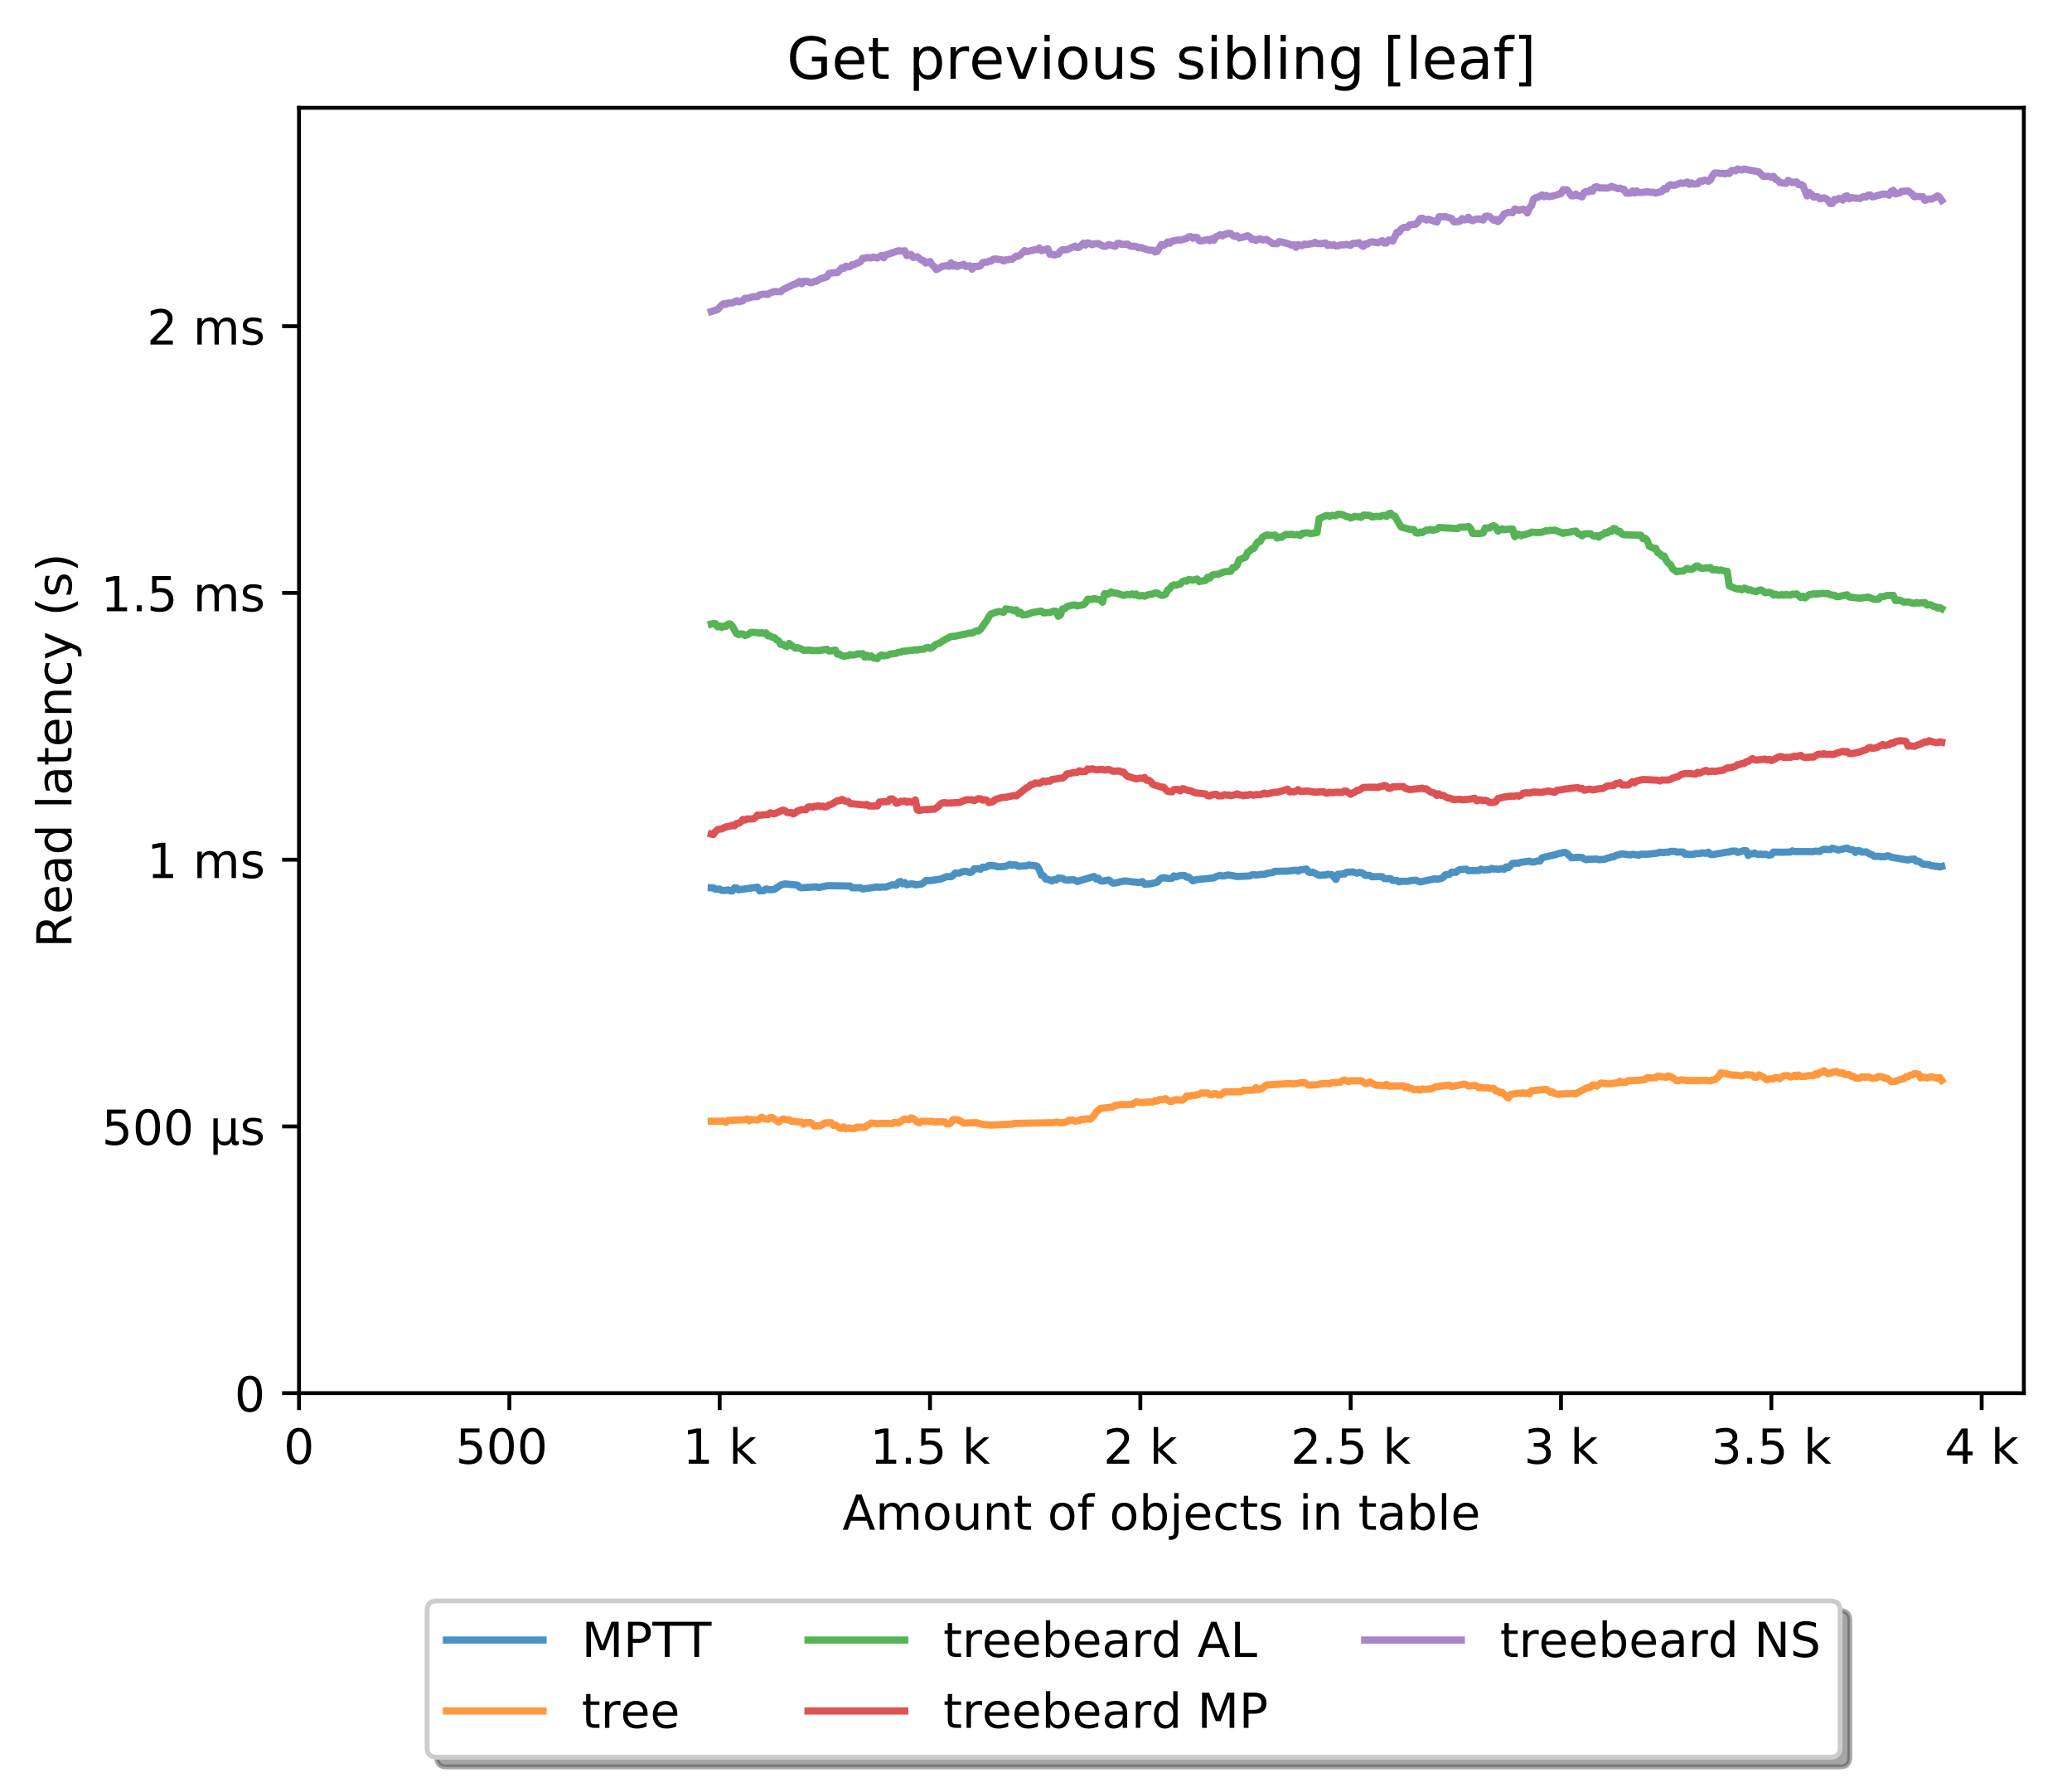 <?xml version="1.0" encoding="utf-8" standalone="no"?>
<!DOCTYPE svg PUBLIC "-//W3C//DTD SVG 1.1//EN"
  "http://www.w3.org/Graphics/SVG/1.1/DTD/svg11.dtd">
<!-- Created with matplotlib (http://matplotlib.org/) -->
<svg height="371pt" version="1.1" viewBox="0 0 429 371" width="429pt" xmlns="http://www.w3.org/2000/svg" xmlns:xlink="http://www.w3.org/1999/xlink">
 <defs>
  <style type="text/css">
*{stroke-linecap:butt;stroke-linejoin:round;}
  </style>
 </defs>
 <g id="figure_1">
  <g id="patch_1">
   <path d="M 0 371.002 
L 429.729 371.002 
L 429.729 0 
L 0 0 
z
" style="fill:#ffffff;"/>
  </g>
  <g id="axes_1">
   <g id="patch_2">
    <path d="M 61.909 288.43 
L 419.029 288.43 
L 419.029 22.318 
L 61.909 22.318 
z
" style="fill:#ffffff;"/>
   </g>
   <g id="matplotlib.axis_1">
    <g id="xtick_1">
     <g id="line2d_1">
      <defs>
       <path d="M 0 0 
L 0 3.5 
" id="m1c99870e94" style="stroke:#000000;stroke-width:0.8;"/>
      </defs>
      <g>
       <use style="stroke:#000000;stroke-width:0.8;" x="61.909" xlink:href="#m1c99870e94" y="288.43"/>
      </g>
     </g>
     <g id="text_1">
      <!-- 0 -->
      <defs>
       <path d="M 31.781 66.406 
Q 24.172 66.406 20.328 58.906 
Q 16.5 51.422 16.5 36.375 
Q 16.5 21.391 20.328 13.891 
Q 24.172 6.391 31.781 6.391 
Q 39.453 6.391 43.281 13.891 
Q 47.125 21.391 47.125 36.375 
Q 47.125 51.422 43.281 58.906 
Q 39.453 66.406 31.781 66.406 
z
M 31.781 74.219 
Q 44.047 74.219 50.516 64.516 
Q 56.984 54.828 56.984 36.375 
Q 56.984 17.969 50.516 8.266 
Q 44.047 -1.422 31.781 -1.422 
Q 19.531 -1.422 13.062 8.266 
Q 6.594 17.969 6.594 36.375 
Q 6.594 54.828 13.062 64.516 
Q 19.531 74.219 31.781 74.219 
z
" id="DejaVuSans-30"/>
      </defs>
      <g transform="translate(58.728 303.029)scale(0.1 -0.1)">
       <use xlink:href="#DejaVuSans-30"/>
      </g>
     </g>
    </g>
    <g id="xtick_2">
     <g id="line2d_2">
      <g>
       <use style="stroke:#000000;stroke-width:0.8;" x="105.458" xlink:href="#m1c99870e94" y="288.43"/>
      </g>
     </g>
     <g id="text_2">
      <!-- 500  -->
      <defs>
       <path d="M 10.797 72.906 
L 49.516 72.906 
L 49.516 64.594 
L 19.828 64.594 
L 19.828 46.734 
Q 21.969 47.469 24.109 47.828 
Q 26.266 48.188 28.422 48.188 
Q 40.625 48.188 47.75 41.5 
Q 54.891 34.812 54.891 23.391 
Q 54.891 11.625 47.562 5.094 
Q 40.234 -1.422 26.906 -1.422 
Q 22.312 -1.422 17.547 -0.641 
Q 12.797 0.141 7.719 1.703 
L 7.719 11.625 
Q 12.109 9.234 16.797 8.062 
Q 21.484 6.891 26.703 6.891 
Q 35.156 6.891 40.078 11.328 
Q 45.016 15.766 45.016 23.391 
Q 45.016 31 40.078 35.438 
Q 35.156 39.891 26.703 39.891 
Q 22.75 39.891 18.812 39.016 
Q 14.891 38.141 10.797 36.281 
z
" id="DejaVuSans-35"/>
       <path id="DejaVuSans-20"/>
      </defs>
      <g transform="translate(94.325 303.029)scale(0.1 -0.1)">
       <use xlink:href="#DejaVuSans-35"/>
       <use x="63.623" xlink:href="#DejaVuSans-30"/>
       <use x="127.246" xlink:href="#DejaVuSans-30"/>
       <use x="190.869" xlink:href="#DejaVuSans-20"/>
      </g>
     </g>
    </g>
    <g id="xtick_3">
     <g id="line2d_3">
      <g>
       <use style="stroke:#000000;stroke-width:0.8;" x="149.007" xlink:href="#m1c99870e94" y="288.43"/>
      </g>
     </g>
     <g id="text_3">
      <!-- 1 k -->
      <defs>
       <path d="M 12.406 8.297 
L 28.516 8.297 
L 28.516 63.922 
L 10.984 60.406 
L 10.984 69.391 
L 28.422 72.906 
L 38.281 72.906 
L 38.281 8.297 
L 54.391 8.297 
L 54.391 0 
L 12.406 0 
z
" id="DejaVuSans-31"/>
       <path d="M 9.078 75.984 
L 18.109 75.984 
L 18.109 31.109 
L 44.922 54.688 
L 56.391 54.688 
L 27.391 29.109 
L 57.625 0 
L 45.906 0 
L 18.109 26.703 
L 18.109 0 
L 9.078 0 
z
" id="DejaVuSans-6b"/>
      </defs>
      <g transform="translate(141.341 303.029)scale(0.1 -0.1)">
       <use xlink:href="#DejaVuSans-31"/>
       <use x="63.623" xlink:href="#DejaVuSans-20"/>
       <use x="95.41" xlink:href="#DejaVuSans-6b"/>
      </g>
     </g>
    </g>
    <g id="xtick_4">
     <g id="line2d_4">
      <g>
       <use style="stroke:#000000;stroke-width:0.8;" x="192.555" xlink:href="#m1c99870e94" y="288.43"/>
      </g>
     </g>
     <g id="text_4">
      <!-- 1.5 k -->
      <defs>
       <path d="M 10.688 12.406 
L 21 12.406 
L 21 0 
L 10.688 0 
z
" id="DejaVuSans-2e"/>
      </defs>
      <g transform="translate(180.119 303.029)scale(0.1 -0.1)">
       <use xlink:href="#DejaVuSans-31"/>
       <use x="63.623" xlink:href="#DejaVuSans-2e"/>
       <use x="95.41" xlink:href="#DejaVuSans-35"/>
       <use x="159.033" xlink:href="#DejaVuSans-20"/>
       <use x="190.82" xlink:href="#DejaVuSans-6b"/>
      </g>
     </g>
    </g>
    <g id="xtick_5">
     <g id="line2d_5">
      <g>
       <use style="stroke:#000000;stroke-width:0.8;" x="236.104" xlink:href="#m1c99870e94" y="288.43"/>
      </g>
     </g>
     <g id="text_5">
      <!-- 2 k -->
      <defs>
       <path d="M 19.188 8.297 
L 53.609 8.297 
L 53.609 0 
L 7.328 0 
L 7.328 8.297 
Q 12.938 14.109 22.625 23.891 
Q 32.328 33.688 34.812 36.531 
Q 39.547 41.844 41.422 45.531 
Q 43.312 49.219 43.312 52.781 
Q 43.312 58.594 39.234 62.25 
Q 35.156 65.922 28.609 65.922 
Q 23.969 65.922 18.812 64.312 
Q 13.672 62.703 7.812 59.422 
L 7.812 69.391 
Q 13.766 71.781 18.938 73 
Q 24.125 74.219 28.422 74.219 
Q 39.75 74.219 46.484 68.547 
Q 53.219 62.891 53.219 53.422 
Q 53.219 48.922 51.531 44.891 
Q 49.859 40.875 45.406 35.406 
Q 44.188 33.984 37.641 27.219 
Q 31.109 20.453 19.188 8.297 
z
" id="DejaVuSans-32"/>
      </defs>
      <g transform="translate(228.438 303.029)scale(0.1 -0.1)">
       <use xlink:href="#DejaVuSans-32"/>
       <use x="63.623" xlink:href="#DejaVuSans-20"/>
       <use x="95.41" xlink:href="#DejaVuSans-6b"/>
      </g>
     </g>
    </g>
    <g id="xtick_6">
     <g id="line2d_6">
      <g>
       <use style="stroke:#000000;stroke-width:0.8;" x="279.652" xlink:href="#m1c99870e94" y="288.43"/>
      </g>
     </g>
     <g id="text_6">
      <!-- 2.5 k -->
      <g transform="translate(267.216 303.029)scale(0.1 -0.1)">
       <use xlink:href="#DejaVuSans-32"/>
       <use x="63.623" xlink:href="#DejaVuSans-2e"/>
       <use x="95.41" xlink:href="#DejaVuSans-35"/>
       <use x="159.033" xlink:href="#DejaVuSans-20"/>
       <use x="190.82" xlink:href="#DejaVuSans-6b"/>
      </g>
     </g>
    </g>
    <g id="xtick_7">
     <g id="line2d_7">
      <g>
       <use style="stroke:#000000;stroke-width:0.8;" x="323.201" xlink:href="#m1c99870e94" y="288.43"/>
      </g>
     </g>
     <g id="text_7">
      <!-- 3 k -->
      <defs>
       <path d="M 40.578 39.312 
Q 47.656 37.797 51.625 33 
Q 55.609 28.219 55.609 21.188 
Q 55.609 10.406 48.188 4.484 
Q 40.766 -1.422 27.094 -1.422 
Q 22.516 -1.422 17.656 -0.516 
Q 12.797 0.391 7.625 2.203 
L 7.625 11.719 
Q 11.719 9.328 16.594 8.109 
Q 21.484 6.891 26.812 6.891 
Q 36.078 6.891 40.938 10.547 
Q 45.797 14.203 45.797 21.188 
Q 45.797 27.641 41.281 31.266 
Q 36.766 34.906 28.719 34.906 
L 20.219 34.906 
L 20.219 43.016 
L 29.109 43.016 
Q 36.375 43.016 40.234 45.922 
Q 44.094 48.828 44.094 54.297 
Q 44.094 59.906 40.109 62.906 
Q 36.141 65.922 28.719 65.922 
Q 24.656 65.922 20.016 65.031 
Q 15.375 64.156 9.812 62.312 
L 9.812 71.094 
Q 15.438 72.656 20.344 73.438 
Q 25.25 74.219 29.594 74.219 
Q 40.828 74.219 47.359 69.109 
Q 53.906 64.016 53.906 55.328 
Q 53.906 49.266 50.438 45.094 
Q 46.969 40.922 40.578 39.312 
z
" id="DejaVuSans-33"/>
      </defs>
      <g transform="translate(315.535 303.029)scale(0.1 -0.1)">
       <use xlink:href="#DejaVuSans-33"/>
       <use x="63.623" xlink:href="#DejaVuSans-20"/>
       <use x="95.41" xlink:href="#DejaVuSans-6b"/>
      </g>
     </g>
    </g>
    <g id="xtick_8">
     <g id="line2d_8">
      <g>
       <use style="stroke:#000000;stroke-width:0.8;" x="366.749" xlink:href="#m1c99870e94" y="288.43"/>
      </g>
     </g>
     <g id="text_8">
      <!-- 3.5 k -->
      <g transform="translate(354.313 303.029)scale(0.1 -0.1)">
       <use xlink:href="#DejaVuSans-33"/>
       <use x="63.623" xlink:href="#DejaVuSans-2e"/>
       <use x="95.41" xlink:href="#DejaVuSans-35"/>
       <use x="159.033" xlink:href="#DejaVuSans-20"/>
       <use x="190.82" xlink:href="#DejaVuSans-6b"/>
      </g>
     </g>
    </g>
    <g id="xtick_9">
     <g id="line2d_9">
      <g>
       <use style="stroke:#000000;stroke-width:0.8;" x="410.298" xlink:href="#m1c99870e94" y="288.43"/>
      </g>
     </g>
     <g id="text_9">
      <!-- 4 k -->
      <defs>
       <path d="M 37.797 64.312 
L 12.891 25.391 
L 37.797 25.391 
z
M 35.203 72.906 
L 47.609 72.906 
L 47.609 25.391 
L 58.016 25.391 
L 58.016 17.188 
L 47.609 17.188 
L 47.609 0 
L 37.797 0 
L 37.797 17.188 
L 4.891 17.188 
L 4.891 26.703 
z
" id="DejaVuSans-34"/>
      </defs>
      <g transform="translate(402.632 303.029)scale(0.1 -0.1)">
       <use xlink:href="#DejaVuSans-34"/>
       <use x="63.623" xlink:href="#DejaVuSans-20"/>
       <use x="95.41" xlink:href="#DejaVuSans-6b"/>
      </g>
     </g>
    </g>
    <g id="text_10">
     <!-- Amount of objects in table -->
     <defs>
      <path d="M 34.188 63.188 
L 20.797 26.906 
L 47.609 26.906 
z
M 28.609 72.906 
L 39.797 72.906 
L 67.578 0 
L 57.328 0 
L 50.688 18.703 
L 17.828 18.703 
L 11.188 0 
L 0.781 0 
z
" id="DejaVuSans-41"/>
      <path d="M 52 44.188 
Q 55.375 50.25 60.062 53.125 
Q 64.75 56 71.094 56 
Q 79.641 56 84.281 50.016 
Q 88.922 44.047 88.922 33.016 
L 88.922 0 
L 79.891 0 
L 79.891 32.719 
Q 79.891 40.578 77.094 44.375 
Q 74.312 48.188 68.609 48.188 
Q 61.625 48.188 57.562 43.547 
Q 53.516 38.922 53.516 30.906 
L 53.516 0 
L 44.484 0 
L 44.484 32.719 
Q 44.484 40.625 41.703 44.406 
Q 38.922 48.188 33.109 48.188 
Q 26.219 48.188 22.156 43.531 
Q 18.109 38.875 18.109 30.906 
L 18.109 0 
L 9.078 0 
L 9.078 54.688 
L 18.109 54.688 
L 18.109 46.188 
Q 21.188 51.219 25.484 53.609 
Q 29.781 56 35.688 56 
Q 41.656 56 45.828 52.969 
Q 50 49.953 52 44.188 
z
" id="DejaVuSans-6d"/>
      <path d="M 30.609 48.391 
Q 23.391 48.391 19.188 42.75 
Q 14.984 37.109 14.984 27.297 
Q 14.984 17.484 19.156 11.844 
Q 23.344 6.203 30.609 6.203 
Q 37.797 6.203 41.984 11.859 
Q 46.188 17.531 46.188 27.297 
Q 46.188 37.016 41.984 42.703 
Q 37.797 48.391 30.609 48.391 
z
M 30.609 56 
Q 42.328 56 49.016 48.375 
Q 55.719 40.766 55.719 27.297 
Q 55.719 13.875 49.016 6.219 
Q 42.328 -1.422 30.609 -1.422 
Q 18.844 -1.422 12.172 6.219 
Q 5.516 13.875 5.516 27.297 
Q 5.516 40.766 12.172 48.375 
Q 18.844 56 30.609 56 
z
" id="DejaVuSans-6f"/>
      <path d="M 8.5 21.578 
L 8.5 54.688 
L 17.484 54.688 
L 17.484 21.922 
Q 17.484 14.156 20.5 10.266 
Q 23.531 6.391 29.594 6.391 
Q 36.859 6.391 41.078 11.031 
Q 45.312 15.672 45.312 23.688 
L 45.312 54.688 
L 54.297 54.688 
L 54.297 0 
L 45.312 0 
L 45.312 8.406 
Q 42.047 3.422 37.719 1 
Q 33.406 -1.422 27.688 -1.422 
Q 18.266 -1.422 13.375 4.438 
Q 8.5 10.297 8.5 21.578 
z
M 31.109 56 
z
" id="DejaVuSans-75"/>
      <path d="M 54.891 33.016 
L 54.891 0 
L 45.906 0 
L 45.906 32.719 
Q 45.906 40.484 42.875 44.328 
Q 39.844 48.188 33.797 48.188 
Q 26.516 48.188 22.312 43.547 
Q 18.109 38.922 18.109 30.906 
L 18.109 0 
L 9.078 0 
L 9.078 54.688 
L 18.109 54.688 
L 18.109 46.188 
Q 21.344 51.125 25.703 53.562 
Q 30.078 56 35.797 56 
Q 45.219 56 50.047 50.172 
Q 54.891 44.344 54.891 33.016 
z
" id="DejaVuSans-6e"/>
      <path d="M 18.312 70.219 
L 18.312 54.688 
L 36.812 54.688 
L 36.812 47.703 
L 18.312 47.703 
L 18.312 18.016 
Q 18.312 11.328 20.141 9.422 
Q 21.969 7.516 27.594 7.516 
L 36.812 7.516 
L 36.812 0 
L 27.594 0 
Q 17.188 0 13.234 3.875 
Q 9.281 7.766 9.281 18.016 
L 9.281 47.703 
L 2.688 47.703 
L 2.688 54.688 
L 9.281 54.688 
L 9.281 70.219 
z
" id="DejaVuSans-74"/>
      <path d="M 37.109 75.984 
L 37.109 68.5 
L 28.516 68.5 
Q 23.688 68.5 21.797 66.547 
Q 19.922 64.594 19.922 59.516 
L 19.922 54.688 
L 34.719 54.688 
L 34.719 47.703 
L 19.922 47.703 
L 19.922 0 
L 10.891 0 
L 10.891 47.703 
L 2.297 47.703 
L 2.297 54.688 
L 10.891 54.688 
L 10.891 58.5 
Q 10.891 67.625 15.141 71.797 
Q 19.391 75.984 28.609 75.984 
z
" id="DejaVuSans-66"/>
      <path d="M 48.688 27.297 
Q 48.688 37.203 44.609 42.844 
Q 40.531 48.484 33.406 48.484 
Q 26.266 48.484 22.188 42.844 
Q 18.109 37.203 18.109 27.297 
Q 18.109 17.391 22.188 11.75 
Q 26.266 6.109 33.406 6.109 
Q 40.531 6.109 44.609 11.75 
Q 48.688 17.391 48.688 27.297 
z
M 18.109 46.391 
Q 20.953 51.266 25.266 53.625 
Q 29.594 56 35.594 56 
Q 45.562 56 51.781 48.094 
Q 58.016 40.188 58.016 27.297 
Q 58.016 14.406 51.781 6.484 
Q 45.562 -1.422 35.594 -1.422 
Q 29.594 -1.422 25.266 0.953 
Q 20.953 3.328 18.109 8.203 
L 18.109 0 
L 9.078 0 
L 9.078 75.984 
L 18.109 75.984 
z
" id="DejaVuSans-62"/>
      <path d="M 9.422 54.688 
L 18.406 54.688 
L 18.406 -0.984 
Q 18.406 -11.422 14.422 -16.109 
Q 10.453 -20.797 1.609 -20.797 
L -1.812 -20.797 
L -1.812 -13.188 
L 0.594 -13.188 
Q 5.719 -13.188 7.562 -10.812 
Q 9.422 -8.453 9.422 -0.984 
z
M 9.422 75.984 
L 18.406 75.984 
L 18.406 64.594 
L 9.422 64.594 
z
" id="DejaVuSans-6a"/>
      <path d="M 56.203 29.594 
L 56.203 25.203 
L 14.891 25.203 
Q 15.484 15.922 20.484 11.062 
Q 25.484 6.203 34.422 6.203 
Q 39.594 6.203 44.453 7.469 
Q 49.312 8.734 54.109 11.281 
L 54.109 2.781 
Q 49.266 0.734 44.188 -0.344 
Q 39.109 -1.422 33.891 -1.422 
Q 20.797 -1.422 13.156 6.188 
Q 5.516 13.812 5.516 26.812 
Q 5.516 40.234 12.766 48.109 
Q 20.016 56 32.328 56 
Q 43.359 56 49.781 48.891 
Q 56.203 41.797 56.203 29.594 
z
M 47.219 32.234 
Q 47.125 39.594 43.094 43.984 
Q 39.062 48.391 32.422 48.391 
Q 24.906 48.391 20.391 44.141 
Q 15.875 39.891 15.188 32.172 
z
" id="DejaVuSans-65"/>
      <path d="M 48.781 52.594 
L 48.781 44.188 
Q 44.969 46.297 41.141 47.344 
Q 37.312 48.391 33.406 48.391 
Q 24.656 48.391 19.812 42.844 
Q 14.984 37.312 14.984 27.297 
Q 14.984 17.281 19.812 11.734 
Q 24.656 6.203 33.406 6.203 
Q 37.312 6.203 41.141 7.25 
Q 44.969 8.297 48.781 10.406 
L 48.781 2.094 
Q 45.016 0.344 40.984 -0.531 
Q 36.969 -1.422 32.422 -1.422 
Q 20.062 -1.422 12.781 6.344 
Q 5.516 14.109 5.516 27.297 
Q 5.516 40.672 12.859 48.328 
Q 20.219 56 33.016 56 
Q 37.156 56 41.109 55.141 
Q 45.062 54.297 48.781 52.594 
z
" id="DejaVuSans-63"/>
      <path d="M 44.281 53.078 
L 44.281 44.578 
Q 40.484 46.531 36.375 47.5 
Q 32.281 48.484 27.875 48.484 
Q 21.188 48.484 17.844 46.438 
Q 14.5 44.391 14.5 40.281 
Q 14.5 37.156 16.891 35.375 
Q 19.281 33.594 26.516 31.984 
L 29.594 31.297 
Q 39.156 29.25 43.188 25.516 
Q 47.219 21.781 47.219 15.094 
Q 47.219 7.469 41.188 3.016 
Q 35.156 -1.422 24.609 -1.422 
Q 20.219 -1.422 15.453 -0.562 
Q 10.688 0.297 5.422 2 
L 5.422 11.281 
Q 10.406 8.688 15.234 7.391 
Q 20.062 6.109 24.812 6.109 
Q 31.156 6.109 34.562 8.281 
Q 37.984 10.453 37.984 14.406 
Q 37.984 18.062 35.516 20.016 
Q 33.062 21.969 24.703 23.781 
L 21.578 24.516 
Q 13.234 26.266 9.516 29.906 
Q 5.812 33.547 5.812 39.891 
Q 5.812 47.609 11.281 51.797 
Q 16.75 56 26.812 56 
Q 31.781 56 36.172 55.266 
Q 40.578 54.547 44.281 53.078 
z
" id="DejaVuSans-73"/>
      <path d="M 9.422 54.688 
L 18.406 54.688 
L 18.406 0 
L 9.422 0 
z
M 9.422 75.984 
L 18.406 75.984 
L 18.406 64.594 
L 9.422 64.594 
z
" id="DejaVuSans-69"/>
      <path d="M 34.281 27.484 
Q 23.391 27.484 19.188 25 
Q 14.984 22.516 14.984 16.5 
Q 14.984 11.719 18.141 8.906 
Q 21.297 6.109 26.703 6.109 
Q 34.188 6.109 38.703 11.406 
Q 43.219 16.703 43.219 25.484 
L 43.219 27.484 
z
M 52.203 31.203 
L 52.203 0 
L 43.219 0 
L 43.219 8.297 
Q 40.141 3.328 35.547 0.953 
Q 30.953 -1.422 24.312 -1.422 
Q 15.922 -1.422 10.953 3.297 
Q 6 8.016 6 15.922 
Q 6 25.141 12.172 29.828 
Q 18.359 34.516 30.609 34.516 
L 43.219 34.516 
L 43.219 35.406 
Q 43.219 41.609 39.141 45 
Q 35.062 48.391 27.688 48.391 
Q 23 48.391 18.547 47.266 
Q 14.109 46.141 10.016 43.891 
L 10.016 52.203 
Q 14.938 54.109 19.578 55.047 
Q 24.219 56 28.609 56 
Q 40.484 56 46.344 49.844 
Q 52.203 43.703 52.203 31.203 
z
" id="DejaVuSans-61"/>
      <path d="M 9.422 75.984 
L 18.406 75.984 
L 18.406 0 
L 9.422 0 
z
" id="DejaVuSans-6c"/>
     </defs>
     <g transform="translate(174.411 316.707)scale(0.1 -0.1)">
      <use xlink:href="#DejaVuSans-41"/>
      <use x="68.408" xlink:href="#DejaVuSans-6d"/>
      <use x="165.82" xlink:href="#DejaVuSans-6f"/>
      <use x="227.002" xlink:href="#DejaVuSans-75"/>
      <use x="290.381" xlink:href="#DejaVuSans-6e"/>
      <use x="353.76" xlink:href="#DejaVuSans-74"/>
      <use x="392.969" xlink:href="#DejaVuSans-20"/>
      <use x="424.756" xlink:href="#DejaVuSans-6f"/>
      <use x="485.938" xlink:href="#DejaVuSans-66"/>
      <use x="521.143" xlink:href="#DejaVuSans-20"/>
      <use x="552.93" xlink:href="#DejaVuSans-6f"/>
      <use x="614.111" xlink:href="#DejaVuSans-62"/>
      <use x="677.588" xlink:href="#DejaVuSans-6a"/>
      <use x="705.371" xlink:href="#DejaVuSans-65"/>
      <use x="766.895" xlink:href="#DejaVuSans-63"/>
      <use x="821.875" xlink:href="#DejaVuSans-74"/>
      <use x="861.084" xlink:href="#DejaVuSans-73"/>
      <use x="913.184" xlink:href="#DejaVuSans-20"/>
      <use x="944.971" xlink:href="#DejaVuSans-69"/>
      <use x="972.754" xlink:href="#DejaVuSans-6e"/>
      <use x="1036.133" xlink:href="#DejaVuSans-20"/>
      <use x="1067.92" xlink:href="#DejaVuSans-74"/>
      <use x="1107.129" xlink:href="#DejaVuSans-61"/>
      <use x="1168.408" xlink:href="#DejaVuSans-62"/>
      <use x="1231.885" xlink:href="#DejaVuSans-6c"/>
      <use x="1259.668" xlink:href="#DejaVuSans-65"/>
     </g>
    </g>
   </g>
   <g id="matplotlib.axis_2">
    <g id="ytick_1">
     <g id="line2d_10">
      <defs>
       <path d="M 0 0 
L -3.5 0 
" id="m7ca5659a3c" style="stroke:#000000;stroke-width:0.8;"/>
      </defs>
      <g>
       <use style="stroke:#000000;stroke-width:0.8;" x="61.909" xlink:href="#m7ca5659a3c" y="288.43"/>
      </g>
     </g>
     <g id="text_11">
      <!-- 0 -->
      <g transform="translate(48.547 292.229)scale(0.1 -0.1)">
       <use xlink:href="#DejaVuSans-30"/>
      </g>
     </g>
    </g>
    <g id="ytick_2">
     <g id="line2d_11">
      <g>
       <use style="stroke:#000000;stroke-width:0.8;" x="61.909" xlink:href="#m7ca5659a3c" y="233.204"/>
      </g>
     </g>
     <g id="text_12">
      <!-- 500 µs -->
      <defs>
       <path d="M 8.5 -20.797 
L 8.5 54.688 
L 17.484 54.688 
L 17.484 20.703 
Q 17.484 13.625 20.844 10 
Q 24.219 6.391 30.812 6.391 
Q 38.031 6.391 41.672 10.484 
Q 45.312 14.594 45.312 22.797 
L 45.312 54.688 
L 54.297 54.688 
L 54.297 12.594 
Q 54.297 9.672 55.141 8.281 
Q 56 6.891 57.812 6.891 
Q 58.25 6.891 59.031 7.156 
Q 59.812 7.422 61.188 8.016 
L 61.188 0.781 
Q 59.188 -0.344 57.391 -0.875 
Q 55.609 -1.422 53.906 -1.422 
Q 50.531 -1.422 48.531 0.484 
Q 46.531 2.391 45.797 6.297 
Q 43.359 2.438 39.812 0.5 
Q 36.281 -1.422 31.5 -1.422 
Q 26.516 -1.422 23.016 0.484 
Q 19.531 2.391 17.484 6.203 
L 17.484 -20.797 
z
" id="DejaVuSans-b5"/>
      </defs>
      <g transform="translate(21.072 237.004)scale(0.1 -0.1)">
       <use xlink:href="#DejaVuSans-35"/>
       <use x="63.623" xlink:href="#DejaVuSans-30"/>
       <use x="127.246" xlink:href="#DejaVuSans-30"/>
       <use x="190.869" xlink:href="#DejaVuSans-20"/>
       <use x="222.656" xlink:href="#DejaVuSans-b5"/>
       <use x="286.279" xlink:href="#DejaVuSans-73"/>
      </g>
     </g>
    </g>
    <g id="ytick_3">
     <g id="line2d_12">
      <g>
       <use style="stroke:#000000;stroke-width:0.8;" x="61.909" xlink:href="#m7ca5659a3c" y="177.979"/>
      </g>
     </g>
     <g id="text_13">
      <!-- 1 ms -->
      <g transform="translate(30.419 181.778)scale(0.1 -0.1)">
       <use xlink:href="#DejaVuSans-31"/>
       <use x="63.623" xlink:href="#DejaVuSans-20"/>
       <use x="95.41" xlink:href="#DejaVuSans-6d"/>
       <use x="192.822" xlink:href="#DejaVuSans-73"/>
      </g>
     </g>
    </g>
    <g id="ytick_4">
     <g id="line2d_13">
      <g>
       <use style="stroke:#000000;stroke-width:0.8;" x="61.909" xlink:href="#m7ca5659a3c" y="122.753"/>
      </g>
     </g>
     <g id="text_14">
      <!-- 1.5 ms -->
      <g transform="translate(20.878 126.552)scale(0.1 -0.1)">
       <use xlink:href="#DejaVuSans-31"/>
       <use x="63.623" xlink:href="#DejaVuSans-2e"/>
       <use x="95.41" xlink:href="#DejaVuSans-35"/>
       <use x="159.033" xlink:href="#DejaVuSans-20"/>
       <use x="190.82" xlink:href="#DejaVuSans-6d"/>
       <use x="288.232" xlink:href="#DejaVuSans-73"/>
      </g>
     </g>
    </g>
    <g id="ytick_5">
     <g id="line2d_14">
      <g>
       <use style="stroke:#000000;stroke-width:0.8;" x="61.909" xlink:href="#m7ca5659a3c" y="67.527"/>
      </g>
     </g>
     <g id="text_15">
      <!-- 2 ms -->
      <g transform="translate(30.419 71.327)scale(0.1 -0.1)">
       <use xlink:href="#DejaVuSans-32"/>
       <use x="63.623" xlink:href="#DejaVuSans-20"/>
       <use x="95.41" xlink:href="#DejaVuSans-6d"/>
       <use x="192.822" xlink:href="#DejaVuSans-73"/>
      </g>
     </g>
    </g>
    <g id="text_16">
     <!-- Read latency (s) -->
     <defs>
      <path d="M 44.391 34.188 
Q 47.562 33.109 50.562 29.594 
Q 53.562 26.078 56.594 19.922 
L 66.609 0 
L 56 0 
L 46.688 18.703 
Q 43.062 26.031 39.672 28.422 
Q 36.281 30.812 30.422 30.812 
L 19.672 30.812 
L 19.672 0 
L 9.812 0 
L 9.812 72.906 
L 32.078 72.906 
Q 44.578 72.906 50.734 67.672 
Q 56.891 62.453 56.891 51.906 
Q 56.891 45.016 53.688 40.469 
Q 50.484 35.938 44.391 34.188 
z
M 19.672 64.797 
L 19.672 38.922 
L 32.078 38.922 
Q 39.203 38.922 42.844 42.219 
Q 46.484 45.516 46.484 51.906 
Q 46.484 58.297 42.844 61.547 
Q 39.203 64.797 32.078 64.797 
z
" id="DejaVuSans-52"/>
      <path d="M 45.406 46.391 
L 45.406 75.984 
L 54.391 75.984 
L 54.391 0 
L 45.406 0 
L 45.406 8.203 
Q 42.578 3.328 38.25 0.953 
Q 33.938 -1.422 27.875 -1.422 
Q 17.969 -1.422 11.734 6.484 
Q 5.516 14.406 5.516 27.297 
Q 5.516 40.188 11.734 48.094 
Q 17.969 56 27.875 56 
Q 33.938 56 38.25 53.625 
Q 42.578 51.266 45.406 46.391 
z
M 14.797 27.297 
Q 14.797 17.391 18.875 11.75 
Q 22.953 6.109 30.078 6.109 
Q 37.203 6.109 41.297 11.75 
Q 45.406 17.391 45.406 27.297 
Q 45.406 37.203 41.297 42.844 
Q 37.203 48.484 30.078 48.484 
Q 22.953 48.484 18.875 42.844 
Q 14.797 37.203 14.797 27.297 
z
" id="DejaVuSans-64"/>
      <path d="M 32.172 -5.078 
Q 28.375 -14.844 24.75 -17.812 
Q 21.141 -20.797 15.094 -20.797 
L 7.906 -20.797 
L 7.906 -13.281 
L 13.188 -13.281 
Q 16.891 -13.281 18.938 -11.516 
Q 21 -9.766 23.484 -3.219 
L 25.094 0.875 
L 2.984 54.688 
L 12.5 54.688 
L 29.594 11.922 
L 46.688 54.688 
L 56.203 54.688 
z
" id="DejaVuSans-79"/>
      <path d="M 31 75.875 
Q 24.469 64.656 21.281 53.656 
Q 18.109 42.672 18.109 31.391 
Q 18.109 20.125 21.312 9.062 
Q 24.516 -2 31 -13.188 
L 23.188 -13.188 
Q 15.875 -1.703 12.234 9.375 
Q 8.594 20.453 8.594 31.391 
Q 8.594 42.281 12.203 53.312 
Q 15.828 64.359 23.188 75.875 
z
" id="DejaVuSans-28"/>
      <path d="M 8.016 75.875 
L 15.828 75.875 
Q 23.141 64.359 26.781 53.312 
Q 30.422 42.281 30.422 31.391 
Q 30.422 20.453 26.781 9.375 
Q 23.141 -1.703 15.828 -13.188 
L 8.016 -13.188 
Q 14.5 -2 17.703 9.062 
Q 20.906 20.125 20.906 31.391 
Q 20.906 42.672 17.703 53.656 
Q 14.5 64.656 8.016 75.875 
z
" id="DejaVuSans-29"/>
     </defs>
     <g transform="translate(14.798 196.212)rotate(-90)scale(0.1 -0.1)">
      <use xlink:href="#DejaVuSans-52"/>
      <use x="69.42" xlink:href="#DejaVuSans-65"/>
      <use x="130.943" xlink:href="#DejaVuSans-61"/>
      <use x="192.223" xlink:href="#DejaVuSans-64"/>
      <use x="255.699" xlink:href="#DejaVuSans-20"/>
      <use x="287.486" xlink:href="#DejaVuSans-6c"/>
      <use x="315.27" xlink:href="#DejaVuSans-61"/>
      <use x="376.549" xlink:href="#DejaVuSans-74"/>
      <use x="415.758" xlink:href="#DejaVuSans-65"/>
      <use x="477.281" xlink:href="#DejaVuSans-6e"/>
      <use x="540.66" xlink:href="#DejaVuSans-63"/>
      <use x="595.641" xlink:href="#DejaVuSans-79"/>
      <use x="654.82" xlink:href="#DejaVuSans-20"/>
      <use x="686.607" xlink:href="#DejaVuSans-28"/>
      <use x="725.621" xlink:href="#DejaVuSans-73"/>
      <use x="777.721" xlink:href="#DejaVuSans-29"/>
     </g>
    </g>
   </g>
   <g id="line2d_15">
    <path clip-path="url(#p662afec79b)" d="M 147.265 183.797 
L 147.7 183.812 
L 148.136 184.091 
L 149.007 184.071 
L 149.442 184.355 
L 150.313 184.332 
L 150.748 184.239 
L 151.184 184.441 
L 151.619 184.452 
L 152.055 183.841 
L 152.49 183.824 
L 152.926 184.218 
L 156.845 183.666 
L 157.281 184.44 
L 158.152 184.382 
L 158.587 184.036 
L 159.458 184.216 
L 160.329 184.142 
L 161.636 183.244 
L 162.507 182.99 
L 165.119 183.25 
L 165.555 183.689 
L 165.99 183.797 
L 169.039 183.595 
L 169.474 183.763 
L 171.216 183.38 
L 172.087 183.369 
L 176.007 183.44 
L 176.442 183.799 
L 178.184 183.782 
L 178.62 184.045 
L 181.668 183.617 
L 182.103 183.719 
L 182.539 183.635 
L 183.41 183.653 
L 184.716 183.181 
L 185.587 183.268 
L 186.023 182.631 
L 186.458 182.493 
L 186.894 182.97 
L 187.329 182.729 
L 187.765 183.166 
L 188.636 182.987 
L 189.071 183.01 
L 189.507 183.185 
L 190.378 183.093 
L 190.813 183.011 
L 191.249 182.754 
L 191.684 182.298 
L 192.555 182.317 
L 194.732 181.999 
L 196.039 181.478 
L 196.91 181.518 
L 197.345 181.217 
L 197.781 180.737 
L 198.652 180.758 
L 199.087 180.529 
L 199.958 180.377 
L 200.829 180.638 
L 201.265 180.463 
L 201.7 179.885 
L 202.571 179.848 
L 203.007 179.963 
L 203.442 179.52 
L 203.878 179.577 
L 204.313 179.479 
L 204.749 179.186 
L 206.055 179.258 
L 206.491 179.446 
L 207.362 179.432 
L 208.233 179.346 
L 209.104 178.954 
L 209.539 179.126 
L 209.974 179.037 
L 210.41 179.084 
L 210.845 179.348 
L 212.587 179.243 
L 213.023 179.058 
L 213.458 179.166 
L 214.329 179.228 
L 214.765 179.361 
L 215.2 180.088 
L 215.636 181.204 
L 216.071 181.32 
L 216.507 182.001 
L 216.942 182.032 
L 217.813 182.392 
L 218.249 182.112 
L 218.684 182.171 
L 219.12 181.76 
L 219.991 181.844 
L 220.426 182.133 
L 220.862 182.223 
L 222.168 182.122 
L 222.604 182.252 
L 223.039 182.503 
L 226.523 181.458 
L 226.958 181.989 
L 227.394 181.824 
L 227.829 182.343 
L 228.265 182.424 
L 229.571 182.196 
L 230.442 182.842 
L 231.313 182.744 
L 232.184 182.497 
L 233.055 182.385 
L 234.797 182.618 
L 235.233 182.611 
L 235.668 182.739 
L 236.539 182.518 
L 236.975 183.05 
L 238.281 182.97 
L 239.588 182.64 
L 240.023 182.136 
L 240.458 181.81 
L 240.894 181.715 
L 242.2 181.889 
L 242.636 181.835 
L 243.071 181.336 
L 243.507 181.555 
L 243.942 181.353 
L 244.813 181.233 
L 245.249 181.258 
L 245.684 181.613 
L 246.12 181.604 
L 246.991 182.357 
L 247.862 182.076 
L 248.733 182.018 
L 251.346 181.75 
L 251.781 181.47 
L 252.652 181.225 
L 253.088 181.369 
L 253.523 181.342 
L 253.959 181.179 
L 254.394 181.15 
L 256.136 181.464 
L 258.749 181.358 
L 259.184 181.126 
L 259.62 181.084 
L 260.055 181.173 
L 261.362 181.012 
L 261.797 181.051 
L 262.233 180.825 
L 263.539 180.642 
L 263.975 180.397 
L 266.588 180.343 
L 268.33 180.156 
L 268.765 180.358 
L 269.201 180.085 
L 270.507 179.924 
L 270.942 180.561 
L 271.378 180.658 
L 271.813 180.564 
L 273.12 181.231 
L 273.991 181.142 
L 274.426 181.183 
L 274.862 180.999 
L 275.733 181.067 
L 276.604 182.066 
L 277.039 180.977 
L 277.475 181.013 
L 277.91 180.931 
L 278.346 180.965 
L 278.781 180.589 
L 280.088 180.513 
L 280.959 180.777 
L 281.394 180.628 
L 281.83 180.653 
L 282.265 180.86 
L 282.701 181.238 
L 283.572 181.228 
L 284.007 181.525 
L 285.749 181.469 
L 286.184 181.523 
L 286.62 181.896 
L 287.926 181.9 
L 288.362 182.285 
L 289.233 182.275 
L 289.668 182.578 
L 290.104 182.444 
L 291.41 182.463 
L 292.281 182.282 
L 293.152 182.236 
L 294.023 182.592 
L 297.072 181.929 
L 297.507 182.039 
L 298.378 181.87 
L 298.814 181.633 
L 299.249 181.114 
L 300.12 180.994 
L 300.556 180.562 
L 301.426 180.618 
L 301.862 180.193 
L 302.297 180.031 
L 303.604 179.932 
L 304.039 180.263 
L 304.91 180.235 
L 306.217 180.221 
L 306.652 179.92 
L 307.088 180.098 
L 308.394 180.052 
L 308.83 179.782 
L 309.265 179.935 
L 309.701 179.901 
L 310.136 179.99 
L 311.007 179.831 
L 311.443 179.974 
L 311.878 179.473 
L 312.314 179.632 
L 313.185 178.726 
L 314.491 178.705 
L 314.927 178.501 
L 316.668 178.286 
L 317.104 178.462 
L 317.539 178.461 
L 318.41 178.247 
L 318.846 178.252 
L 319.281 177.584 
L 322.33 176.863 
L 322.765 176.678 
L 323.201 176.646 
L 323.636 176.502 
L 324.072 176.481 
L 324.507 176.731 
L 325.378 177.598 
L 326.685 177.499 
L 327.556 177.519 
L 327.991 177.827 
L 328.427 177.991 
L 328.862 177.888 
L 330.169 177.867 
L 330.604 177.843 
L 331.04 177.979 
L 332.346 177.887 
L 332.781 177.658 
L 333.217 177.595 
L 333.652 177.399 
L 334.088 177.398 
L 334.523 177.112 
L 335.83 176.773 
L 337.572 177.003 
L 338.007 176.86 
L 339.314 177.044 
L 339.749 176.844 
L 341.056 176.86 
L 343.233 176.615 
L 343.669 176.43 
L 344.54 176.525 
L 344.975 176.402 
L 345.411 176.465 
L 345.846 176.27 
L 346.717 176.255 
L 347.152 176.411 
L 348.023 176.392 
L 348.459 176.406 
L 348.894 176.865 
L 349.33 176.794 
L 349.765 176.922 
L 350.636 176.861 
L 351.072 176.707 
L 351.943 176.716 
L 352.378 176.566 
L 353.249 176.665 
L 353.685 176.43 
L 354.12 176.868 
L 354.556 176.936 
L 357.604 176.411 
L 358.04 176.402 
L 358.475 176.211 
L 359.346 176.201 
L 359.782 176.488 
L 360.653 176.234 
L 361.088 176.093 
L 361.523 176.117 
L 361.959 177.096 
L 362.394 176.71 
L 362.83 176.773 
L 363.265 176.59 
L 363.701 176.831 
L 364.136 176.934 
L 364.572 176.815 
L 365.007 176.931 
L 365.443 176.847 
L 366.314 177.055 
L 366.749 176.954 
L 367.185 176.409 
L 368.056 176.425 
L 369.362 176.433 
L 370.233 176.402 
L 370.669 176.404 
L 371.104 176.155 
L 371.54 176.299 
L 375.459 176.316 
L 375.895 176.204 
L 376.765 176.296 
L 377.201 175.965 
L 377.636 175.832 
L 378.943 175.901 
L 379.378 175.602 
L 380.685 175.978 
L 382.427 175.574 
L 382.862 175.821 
L 383.733 175.978 
L 384.169 176.486 
L 384.604 176.095 
L 385.04 176.132 
L 385.475 176.422 
L 386.346 176.36 
L 387.217 176.853 
L 387.653 176.968 
L 388.088 177.31 
L 388.959 177.263 
L 389.395 177.385 
L 390.266 177.354 
L 390.701 177.19 
L 391.137 177.224 
L 391.572 177.474 
L 395.056 178.049 
L 395.491 177.899 
L 396.362 177.864 
L 396.798 178.32 
L 397.233 178.29 
L 398.104 178.887 
L 399.411 179.015 
L 399.846 179.228 
L 400.282 179.232 
L 400.717 179.379 
L 401.153 179.318 
L 401.588 179.49 
L 402.024 179.381 
L 402.024 179.381 
" style="fill:none;opacity:0.8;stroke:#1f77b4;stroke-linecap:square;stroke-width:1.5;"/>
   </g>
   <g id="line2d_16">
    <path clip-path="url(#p662afec79b)" d="M 147.265 232.133 
L 149.877 232.114 
L 150.313 232.362 
L 150.748 231.968 
L 154.232 231.826 
L 154.668 231.677 
L 155.103 232.047 
L 155.539 231.77 
L 156.845 231.895 
L 157.716 231.294 
L 158.152 231.598 
L 159.023 231.743 
L 159.458 231.384 
L 159.894 231.382 
L 161.2 232.299 
L 162.071 231.653 
L 162.942 231.822 
L 163.378 231.804 
L 163.813 232.118 
L 165.99 232.325 
L 166.426 232.731 
L 166.861 232.405 
L 167.297 232.452 
L 167.732 232.38 
L 168.168 232.662 
L 168.603 233.124 
L 169.91 233.074 
L 170.781 232.477 
L 171.652 232.428 
L 172.087 232.437 
L 172.523 232.98 
L 172.958 232.907 
L 173.829 233.534 
L 174.265 233.623 
L 174.7 233.293 
L 175.136 233.682 
L 175.571 233.543 
L 176.878 233.692 
L 177.313 233.366 
L 179.055 233.371 
L 180.361 232.515 
L 181.232 232.578 
L 181.668 232.665 
L 182.103 232.576 
L 183.41 232.574 
L 184.716 232.622 
L 185.152 232.357 
L 186.023 232.463 
L 187.329 231.646 
L 188.2 231.828 
L 188.636 231.435 
L 189.071 231.57 
L 189.942 232.327 
L 190.378 232.451 
L 190.813 232.141 
L 192.12 232.142 
L 192.991 232.148 
L 193.426 232.286 
L 194.297 232.248 
L 195.603 232.268 
L 196.039 232.664 
L 196.474 232.687 
L 196.91 232.387 
L 197.345 231.797 
L 198.216 231.825 
L 198.652 232.003 
L 199.523 232.508 
L 201.265 232.454 
L 202.136 232.426 
L 203.442 232.779 
L 205.184 232.927 
L 209.539 232.735 
L 209.974 232.582 
L 218.249 232.43 
L 218.684 232.301 
L 219.555 232.453 
L 220.426 232.404 
L 220.862 232.242 
L 221.297 231.92 
L 222.168 231.917 
L 222.604 232.105 
L 223.475 232.005 
L 223.91 231.718 
L 224.346 231.787 
L 224.781 231.642 
L 225.652 231.704 
L 226.087 231.405 
L 226.523 230.918 
L 226.958 230.239 
L 227.829 229.479 
L 230.442 229.173 
L 230.878 228.847 
L 231.313 228.85 
L 231.749 228.688 
L 233.491 228.696 
L 233.926 228.625 
L 234.362 228.674 
L 235.233 228.115 
L 236.104 228.247 
L 237.41 228.219 
L 237.846 228.121 
L 238.717 228.153 
L 239.152 227.862 
L 239.588 227.951 
L 240.023 227.643 
L 240.894 227.626 
L 241.329 227.459 
L 242.2 228.028 
L 242.636 228.046 
L 243.071 227.751 
L 243.507 227.673 
L 244.813 227.775 
L 245.249 227.43 
L 245.684 226.909 
L 246.555 226.912 
L 246.991 226.746 
L 247.426 226.8 
L 247.862 226.609 
L 248.297 226.58 
L 248.733 226.266 
L 249.604 226.305 
L 250.039 226.283 
L 250.475 226.605 
L 250.91 226.679 
L 251.346 226.412 
L 251.781 226.436 
L 252.217 226.709 
L 252.652 226.708 
L 253.523 226.061 
L 255.7 226.03 
L 257.007 226.017 
L 257.442 225.732 
L 259.184 225.682 
L 259.62 225.672 
L 260.055 225.173 
L 260.491 225.632 
L 261.362 225.275 
L 262.233 224.621 
L 267.023 224.32 
L 267.894 224.405 
L 269.201 224.184 
L 270.072 224.116 
L 270.942 224.662 
L 272.684 224.585 
L 273.555 224.365 
L 274.426 224.329 
L 275.297 224.364 
L 275.733 224.151 
L 277.475 224.076 
L 277.91 223.74 
L 278.346 223.604 
L 278.781 223.678 
L 279.217 223.958 
L 279.652 223.758 
L 281.83 223.75 
L 282.701 224.297 
L 283.136 224.289 
L 283.572 223.998 
L 284.878 224.657 
L 286.62 224.741 
L 287.055 224.493 
L 287.491 224.847 
L 290.104 224.807 
L 290.539 224.809 
L 290.975 225.186 
L 291.41 224.993 
L 291.846 225.322 
L 292.281 225.309 
L 292.717 225.606 
L 293.588 225.518 
L 294.023 225.688 
L 294.459 225.433 
L 294.894 225.53 
L 296.201 225.452 
L 296.636 225.337 
L 297.072 225.061 
L 297.943 224.904 
L 299.249 224.719 
L 300.12 224.662 
L 300.556 224.952 
L 303.168 224.438 
L 303.604 224.549 
L 304.039 224.852 
L 305.346 224.711 
L 305.781 224.867 
L 306.217 225.199 
L 306.652 225.107 
L 307.088 225.222 
L 307.959 225.216 
L 308.394 225.306 
L 309.265 225.342 
L 309.701 225.862 
L 310.136 225.859 
L 310.572 226.201 
L 311.007 226.136 
L 311.878 226.993 
L 312.314 227.322 
L 312.749 226.573 
L 314.491 226.316 
L 314.927 226.39 
L 315.362 226.246 
L 315.798 226.401 
L 316.233 226.305 
L 316.668 226.449 
L 317.104 225.81 
L 319.281 225.617 
L 320.152 225.531 
L 321.023 226.148 
L 321.459 226.08 
L 321.894 226.391 
L 322.765 226.593 
L 323.201 226.479 
L 325.378 226.415 
L 325.814 226.353 
L 326.249 226.469 
L 327.556 225.717 
L 327.991 225.544 
L 328.427 225.252 
L 329.298 225.097 
L 329.733 224.618 
L 330.169 224.661 
L 330.604 224.863 
L 331.475 224.222 
L 333.217 224.408 
L 334.088 224.256 
L 334.959 224.182 
L 335.394 223.861 
L 335.83 224.117 
L 336.701 224.05 
L 337.136 223.733 
L 339.314 223.654 
L 340.62 223.47 
L 341.056 223.138 
L 341.927 223.164 
L 342.798 223.127 
L 343.233 222.788 
L 344.975 223.038 
L 345.411 222.739 
L 346.281 223.085 
L 347.152 223.736 
L 347.588 223.719 
L 348.023 223.557 
L 349.765 223.719 
L 353.249 223.659 
L 354.12 223.774 
L 354.556 223.58 
L 354.991 223.567 
L 355.862 222.853 
L 356.298 222.12 
L 357.169 222.249 
L 358.04 222.44 
L 358.911 222.621 
L 359.346 222.569 
L 360.653 222.757 
L 361.523 222.478 
L 362.83 222.577 
L 363.265 223.023 
L 363.701 223.006 
L 364.136 222.518 
L 365.007 222.946 
L 365.878 223.562 
L 366.314 223.36 
L 367.185 223.356 
L 367.62 223.058 
L 368.056 223.093 
L 368.491 223.323 
L 369.362 222.697 
L 370.233 222.693 
L 370.669 222.968 
L 371.104 222.91 
L 371.54 222.6 
L 371.975 222.878 
L 372.411 222.56 
L 372.846 222.851 
L 373.717 222.856 
L 374.588 222.662 
L 375.459 222.691 
L 375.895 222.33 
L 376.33 222.474 
L 376.765 222.011 
L 377.201 221.999 
L 377.636 221.67 
L 378.507 222.284 
L 378.943 222.22 
L 379.378 221.98 
L 380.249 221.805 
L 380.685 222.13 
L 381.556 222.131 
L 381.991 222.464 
L 382.862 222.459 
L 383.298 222.822 
L 383.733 222.822 
L 384.169 223.181 
L 385.04 223.225 
L 385.475 222.934 
L 386.346 223.024 
L 386.782 222.934 
L 387.653 223.247 
L 388.524 223.141 
L 388.959 222.859 
L 389.83 222.981 
L 390.266 223.236 
L 390.701 223.233 
L 391.572 223.918 
L 392.443 223.866 
L 393.749 223.37 
L 394.185 223.368 
L 394.62 222.921 
L 395.056 222.903 
L 395.491 222.595 
L 395.927 222.548 
L 396.362 222.254 
L 397.233 222.392 
L 397.669 223.154 
L 398.104 223.032 
L 398.54 223.027 
L 398.975 223.178 
L 399.846 222.908 
L 401.153 223.267 
L 401.588 223.07 
L 402.024 223.668 
L 402.024 223.668 
" style="fill:none;opacity:0.8;stroke:#ff7f0e;stroke-linecap:square;stroke-width:1.5;"/>
   </g>
   <g id="line2d_17">
    <path clip-path="url(#p662afec79b)" d="M 147.265 129.204 
L 147.7 129.099 
L 148.136 129.121 
L 148.571 129.773 
L 149.007 129.603 
L 149.442 129.898 
L 149.877 129.615 
L 150.313 129.679 
L 150.748 129.199 
L 151.184 129.187 
L 151.619 129.618 
L 152.49 131.17 
L 152.926 131.386 
L 153.361 131.242 
L 153.797 131.249 
L 154.232 131.562 
L 154.668 131.465 
L 155.539 130.909 
L 156.845 130.966 
L 157.281 131.075 
L 157.716 130.983 
L 158.152 131.155 
L 158.587 131.012 
L 159.023 131.646 
L 159.458 131.665 
L 159.894 131.936 
L 160.329 131.973 
L 160.765 132.459 
L 161.2 132.66 
L 161.636 133.401 
L 162.071 133.387 
L 162.507 133.707 
L 162.942 133.861 
L 163.378 133.219 
L 164.684 134.206 
L 165.119 134.084 
L 165.99 134.392 
L 166.426 134.641 
L 167.732 134.587 
L 168.168 134.684 
L 169.039 134.68 
L 169.474 134.696 
L 171.216 134.415 
L 171.652 134.791 
L 172.958 134.594 
L 173.394 135.441 
L 173.829 135.406 
L 174.265 135.749 
L 174.7 135.855 
L 175.571 135.749 
L 176.007 135.493 
L 176.442 135.627 
L 176.878 135.592 
L 177.749 135.347 
L 178.184 135.413 
L 178.62 135.343 
L 179.055 136.049 
L 179.49 135.655 
L 179.926 136.014 
L 180.361 135.776 
L 180.797 136.194 
L 181.668 136.348 
L 182.103 135.806 
L 182.539 135.599 
L 182.974 135.791 
L 183.845 135.646 
L 184.281 135.405 
L 185.152 135.302 
L 185.587 135.248 
L 186.023 135.038 
L 186.458 135.019 
L 186.894 134.846 
L 189.071 134.606 
L 189.507 134.508 
L 189.942 134.596 
L 190.378 134.451 
L 191.249 134.412 
L 191.684 134.14 
L 192.12 134.029 
L 192.555 134.232 
L 192.991 134.069 
L 193.862 133.353 
L 194.297 133.271 
L 195.603 132.457 
L 196.91 131.772 
L 197.781 131.711 
L 200.829 131.057 
L 201.265 131.085 
L 202.136 130.602 
L 202.571 130.637 
L 203.007 130.3 
L 204.313 128.443 
L 204.749 127.658 
L 205.184 127.106 
L 206.491 126.67 
L 206.926 126.602 
L 207.797 126.758 
L 208.233 126.05 
L 209.539 126.253 
L 209.974 126.469 
L 210.41 126.264 
L 210.845 126.987 
L 211.281 126.767 
L 211.716 127.299 
L 212.587 127.235 
L 213.894 126.773 
L 215.636 126.518 
L 216.071 126.874 
L 217.378 126.801 
L 218.249 126.513 
L 218.684 126.579 
L 219.12 127.588 
L 219.555 127.308 
L 219.991 126.079 
L 220.426 126.035 
L 220.862 125.621 
L 221.733 125.336 
L 222.604 125.233 
L 223.039 125.457 
L 224.346 125.179 
L 224.781 124.766 
L 225.216 124.043 
L 226.087 124.106 
L 226.523 123.927 
L 227.394 124.111 
L 227.829 124.146 
L 228.265 124.678 
L 228.7 122.92 
L 229.571 122.964 
L 230.007 122.539 
L 230.442 122.72 
L 231.313 122.84 
L 232.62 123.261 
L 233.491 123.073 
L 233.926 123.133 
L 234.362 122.961 
L 234.797 123.177 
L 235.233 122.967 
L 235.668 123.367 
L 236.104 123.382 
L 236.539 123.264 
L 236.975 123.438 
L 237.846 123.088 
L 238.717 122.952 
L 239.152 122.776 
L 239.588 122.742 
L 240.023 123.072 
L 240.458 123.247 
L 240.894 123.216 
L 241.329 123.027 
L 241.765 122.172 
L 242.2 121.864 
L 242.636 121.296 
L 243.071 121.085 
L 243.507 121.163 
L 244.378 120.913 
L 244.813 120.418 
L 245.249 120.237 
L 245.684 120.333 
L 246.12 119.957 
L 246.991 120.11 
L 247.862 119.878 
L 248.297 120.408 
L 249.604 120.158 
L 250.039 119.501 
L 250.475 119.678 
L 250.91 119.125 
L 251.346 118.953 
L 252.217 118.884 
L 253.088 118.538 
L 253.523 118.37 
L 254.83 118.273 
L 255.265 117.508 
L 255.7 117.467 
L 256.136 117.032 
L 256.571 115.894 
L 257.878 115.36 
L 258.313 114.35 
L 258.749 114.07 
L 259.184 113.622 
L 259.62 113.547 
L 260.055 112.703 
L 260.491 112.146 
L 260.926 112.1 
L 261.362 111.229 
L 262.233 110.762 
L 263.104 110.825 
L 263.539 110.851 
L 263.975 110.756 
L 264.41 111.391 
L 264.846 111.172 
L 265.281 111.259 
L 266.152 110.684 
L 267.459 110.605 
L 267.894 110.728 
L 268.765 110.673 
L 269.201 110.87 
L 269.636 110.415 
L 270.507 110.318 
L 270.942 110.34 
L 271.378 110.486 
L 272.684 110.261 
L 273.12 107.367 
L 274.426 106.799 
L 274.862 106.723 
L 275.297 106.897 
L 275.733 106.711 
L 276.604 106.783 
L 277.039 106.443 
L 277.91 106.524 
L 278.781 106.947 
L 279.217 107.011 
L 279.652 107.248 
L 280.523 106.914 
L 281.394 107.001 
L 281.83 107.111 
L 282.265 106.65 
L 283.572 106.677 
L 284.007 107.008 
L 285.314 106.893 
L 285.749 106.951 
L 286.184 106.733 
L 286.62 106.704 
L 287.055 106.918 
L 287.491 106.387 
L 287.926 106.251 
L 288.362 106.743 
L 288.797 106.859 
L 290.104 109.114 
L 291.846 109.591 
L 292.717 109.641 
L 293.152 110.307 
L 293.588 110.38 
L 294.023 110.138 
L 294.459 110.264 
L 295.33 109.735 
L 295.765 109.734 
L 296.201 109.617 
L 296.636 109.795 
L 297.507 109.572 
L 297.943 109.219 
L 300.12 109.336 
L 301.862 109.428 
L 302.297 109.13 
L 303.604 109.123 
L 304.039 108.982 
L 304.475 109.392 
L 304.91 110.427 
L 306.217 110.461 
L 307.088 110.333 
L 307.523 109.303 
L 308.394 109.333 
L 308.83 109.002 
L 309.265 108.837 
L 309.701 109.111 
L 310.136 109.952 
L 311.007 109.491 
L 311.443 109.667 
L 312.749 109.513 
L 313.185 109.532 
L 313.62 111.109 
L 314.056 110.603 
L 314.491 110.608 
L 314.927 110.916 
L 315.362 110.681 
L 315.798 110.673 
L 316.233 110.477 
L 316.668 110.423 
L 317.104 110.164 
L 318.41 110.261 
L 319.281 110.179 
L 320.152 109.855 
L 320.588 109.907 
L 321.023 109.768 
L 321.459 109.819 
L 321.894 109.742 
L 323.201 110.24 
L 323.636 110.439 
L 324.072 110.209 
L 324.507 110.269 
L 325.814 109.988 
L 326.249 109.957 
L 326.685 110.464 
L 327.12 110.592 
L 327.556 110.922 
L 327.991 110.529 
L 328.862 110.488 
L 329.298 110.499 
L 329.733 110.863 
L 330.169 111.027 
L 330.604 110.903 
L 331.04 111.194 
L 331.475 110.759 
L 331.91 110.657 
L 332.346 110.233 
L 332.781 110.357 
L 333.217 109.917 
L 333.652 110.035 
L 334.088 109.416 
L 334.523 109.534 
L 334.959 110.1 
L 335.394 110.015 
L 335.83 110.579 
L 336.265 110.721 
L 339.749 110.807 
L 340.185 111.523 
L 340.62 111.438 
L 341.056 111.897 
L 341.491 113.096 
L 342.362 113.519 
L 342.798 113.506 
L 343.233 114.417 
L 343.669 114.614 
L 344.104 115.138 
L 344.54 115.111 
L 344.975 115.999 
L 345.411 116.576 
L 345.846 116.885 
L 346.281 117.724 
L 347.152 118.377 
L 347.588 118.241 
L 348.459 118.228 
L 349.33 117.663 
L 349.765 117.849 
L 350.201 117.895 
L 350.636 117.662 
L 351.072 117.231 
L 351.507 117.178 
L 351.943 117.537 
L 352.378 117.668 
L 353.249 117.578 
L 353.685 117.605 
L 354.12 117.475 
L 354.556 117.968 
L 355.427 117.958 
L 355.862 118.075 
L 356.298 117.998 
L 356.733 118.152 
L 357.604 118.275 
L 358.04 121.288 
L 359.346 121.847 
L 359.782 121.954 
L 360.217 121.911 
L 360.653 122.107 
L 361.088 121.762 
L 361.523 121.862 
L 361.959 122.157 
L 362.394 122.119 
L 362.83 122.329 
L 363.701 122.461 
L 364.136 122.228 
L 364.572 122.134 
L 365.007 122.354 
L 365.443 122.702 
L 366.314 122.62 
L 366.749 122.754 
L 367.185 123.197 
L 367.62 123.02 
L 368.056 123.192 
L 368.491 123.218 
L 368.927 123.097 
L 369.362 123.229 
L 369.798 123.05 
L 370.669 123.236 
L 371.104 123.005 
L 371.54 123.064 
L 371.975 122.943 
L 372.846 123.712 
L 373.282 123.436 
L 373.717 123.785 
L 374.588 123.105 
L 375.024 123.08 
L 375.459 122.923 
L 375.895 122.987 
L 377.201 122.857 
L 378.072 122.889 
L 378.507 122.898 
L 378.943 123.136 
L 379.814 123.245 
L 380.249 123.532 
L 380.685 123.515 
L 381.991 123.22 
L 382.427 123.134 
L 382.862 123.598 
L 385.04 123.853 
L 386.782 123.611 
L 388.088 124.091 
L 388.959 124.049 
L 389.395 123.538 
L 389.83 123.549 
L 390.701 123.29 
L 392.007 123.263 
L 392.443 124.323 
L 392.878 124.339 
L 393.314 124.227 
L 394.185 124.664 
L 395.056 124.609 
L 395.927 124.857 
L 396.362 124.921 
L 396.798 124.74 
L 397.233 124.854 
L 398.54 124.748 
L 398.975 125.269 
L 399.411 125.177 
L 399.846 125.245 
L 400.282 125.532 
L 400.717 125.61 
L 401.153 125.878 
L 401.588 125.761 
L 402.024 126.021 
L 402.024 126.021 
" style="fill:none;opacity:0.8;stroke:#2ca02c;stroke-linecap:square;stroke-width:1.5;"/>
   </g>
   <g id="line2d_18">
    <path clip-path="url(#p662afec79b)" d="M 147.265 172.673 
L 147.7 172.788 
L 148.136 172.138 
L 148.571 171.741 
L 149.442 171.604 
L 150.313 171.179 
L 151.184 171.017 
L 151.619 170.86 
L 152.055 170.976 
L 152.49 170.495 
L 152.926 170.461 
L 153.361 170.17 
L 153.797 169.656 
L 154.232 169.782 
L 154.668 169.545 
L 155.974 169.539 
L 156.41 169.242 
L 156.845 168.729 
L 157.281 168.803 
L 158.587 168.644 
L 159.023 168.648 
L 159.458 168.288 
L 160.329 168.502 
L 161.2 168.101 
L 162.071 167.725 
L 162.507 167.824 
L 162.942 168.198 
L 163.378 168.257 
L 163.813 168.196 
L 164.249 168.508 
L 164.684 168.272 
L 165.119 167.889 
L 165.99 167.613 
L 166.861 167.639 
L 167.297 167.089 
L 167.732 167.023 
L 168.168 167.151 
L 168.603 166.952 
L 169.474 166.853 
L 169.91 166.958 
L 170.345 166.894 
L 170.781 167.069 
L 171.216 166.996 
L 171.652 166.617 
L 172.087 166.545 
L 173.394 165.771 
L 173.829 165.78 
L 174.265 165.51 
L 175.136 165.903 
L 175.571 165.912 
L 176.007 166.353 
L 179.055 166.666 
L 179.49 166.546 
L 179.926 166.862 
L 181.668 166.851 
L 182.103 166.036 
L 183.845 165.951 
L 184.281 165.429 
L 184.716 165.39 
L 185.152 165.688 
L 185.587 166.298 
L 186.023 166.179 
L 186.458 165.893 
L 187.329 165.842 
L 187.765 166.077 
L 188.2 165.897 
L 188.636 166.047 
L 189.071 165.966 
L 189.507 165.617 
L 189.942 167.705 
L 190.378 167.777 
L 191.249 167.613 
L 192.555 167.566 
L 192.991 167.497 
L 193.426 167.546 
L 194.297 166.942 
L 194.732 166.431 
L 195.168 166.219 
L 195.603 166.154 
L 196.039 166.272 
L 198.652 166.133 
L 199.958 165.594 
L 201.265 165.58 
L 201.7 165.734 
L 202.571 165.353 
L 203.007 165.368 
L 203.442 165.646 
L 203.878 165.565 
L 204.313 165.672 
L 204.749 166.17 
L 205.62 165.96 
L 206.055 165.528 
L 207.362 165.129 
L 208.233 165.053 
L 209.974 164.707 
L 210.41 164.778 
L 212.587 163.072 
L 213.023 162.855 
L 213.458 162.432 
L 213.894 162.378 
L 214.329 162.105 
L 215.2 162.171 
L 216.071 161.687 
L 216.507 161.864 
L 216.942 161.649 
L 217.378 161.744 
L 217.813 161.385 
L 219.555 161.105 
L 219.991 161.083 
L 220.426 160.807 
L 220.862 160.245 
L 221.733 160.094 
L 222.168 159.96 
L 223.039 159.889 
L 223.475 159.571 
L 223.91 159.745 
L 224.781 159.69 
L 225.216 159.189 
L 225.652 159.296 
L 226.087 159.167 
L 226.958 159.371 
L 228.265 159.292 
L 228.7 159.412 
L 229.571 159.305 
L 230.442 159.674 
L 231.749 159.6 
L 232.184 159.826 
L 232.62 159.843 
L 233.055 160.378 
L 233.491 160.721 
L 235.233 161.252 
L 236.104 161.109 
L 236.539 161.166 
L 236.975 160.962 
L 237.41 161.547 
L 237.846 161.528 
L 238.281 161.858 
L 238.717 162.407 
L 240.458 162.948 
L 240.894 162.961 
L 241.765 163.835 
L 242.636 163.942 
L 243.071 163.451 
L 243.942 163.45 
L 244.378 163.743 
L 244.813 163.281 
L 245.249 163.357 
L 245.684 163.573 
L 246.555 163.733 
L 247.426 164.121 
L 249.604 164.37 
L 250.039 164.729 
L 250.475 164.795 
L 250.91 164.559 
L 251.781 164.423 
L 252.217 164.763 
L 253.088 164.758 
L 253.523 164.513 
L 253.959 164.623 
L 254.394 164.58 
L 254.83 164.742 
L 255.7 164.527 
L 256.136 164.345 
L 256.571 164.58 
L 257.007 164.587 
L 257.442 164.76 
L 257.878 164.577 
L 258.313 164.667 
L 258.749 164.461 
L 259.62 164.631 
L 260.055 164.512 
L 260.926 164.525 
L 261.797 164.198 
L 262.233 164.373 
L 263.975 164.004 
L 264.41 164.044 
L 265.281 163.793 
L 266.588 163.393 
L 267.023 163.954 
L 267.459 163.881 
L 267.894 163.941 
L 268.33 163.786 
L 268.765 163.472 
L 269.201 163.834 
L 270.072 163.831 
L 270.507 163.743 
L 272.249 164.006 
L 273.991 163.89 
L 274.426 164.156 
L 274.862 164.219 
L 275.297 164.018 
L 275.733 164.114 
L 276.604 164.012 
L 277.91 164.044 
L 278.346 163.756 
L 278.781 163.817 
L 279.652 164.434 
L 280.088 164.144 
L 280.523 164.003 
L 280.959 163.615 
L 281.394 163.6 
L 282.265 163.017 
L 284.443 162.974 
L 285.314 163.027 
L 285.749 162.832 
L 286.184 162.814 
L 286.62 162.614 
L 287.055 162.745 
L 287.491 163.212 
L 287.926 163.177 
L 288.362 162.891 
L 290.539 162.827 
L 290.975 163.212 
L 291.846 163.472 
L 294.023 163.246 
L 294.459 163.172 
L 294.894 163.316 
L 295.33 163.329 
L 296.201 163.987 
L 297.072 164.219 
L 297.507 164.692 
L 297.943 164.359 
L 298.378 164.677 
L 298.814 164.678 
L 299.685 165.184 
L 300.12 165.223 
L 300.991 165.544 
L 301.862 165.487 
L 302.297 165.472 
L 302.733 165.585 
L 304.039 165.486 
L 305.346 165.279 
L 305.781 165.792 
L 306.217 165.645 
L 306.652 165.618 
L 307.088 165.759 
L 307.523 165.683 
L 307.959 165.823 
L 308.394 166.142 
L 309.265 166.121 
L 309.701 165.968 
L 310.136 165.335 
L 311.443 165 
L 312.749 164.834 
L 313.62 164.833 
L 314.056 164.735 
L 314.491 164.832 
L 314.927 164.63 
L 315.362 164.225 
L 315.798 164.129 
L 316.668 164.178 
L 317.539 163.974 
L 319.281 164.035 
L 320.588 163.744 
L 321.894 164.036 
L 322.33 163.61 
L 323.201 163.516 
L 324.072 163.348 
L 325.378 163.184 
L 326.685 163.064 
L 327.12 163.246 
L 327.556 163.211 
L 327.991 163.603 
L 328.862 163.385 
L 329.298 163.372 
L 329.733 163.538 
L 331.04 163.286 
L 331.91 163.223 
L 332.781 162.712 
L 334.088 162.624 
L 334.523 162.244 
L 334.959 162.22 
L 335.394 162.048 
L 335.83 162.488 
L 337.136 162.504 
L 338.007 161.822 
L 338.443 162.069 
L 338.878 161.671 
L 340.185 161.38 
L 343.233 161.532 
L 343.669 161.696 
L 344.104 161.49 
L 345.411 161.487 
L 345.846 161.374 
L 346.281 161.107 
L 347.588 160.711 
L 348.023 160.362 
L 348.894 160.131 
L 349.765 160.143 
L 351.072 160.261 
L 351.507 159.892 
L 351.943 160.045 
L 352.814 159.644 
L 353.249 159.493 
L 353.685 159.767 
L 354.556 159.636 
L 354.991 159.71 
L 356.733 159.46 
L 357.604 158.992 
L 358.475 158.903 
L 359.346 158.624 
L 359.782 158.303 
L 360.217 158.256 
L 360.653 158.073 
L 361.088 158.064 
L 361.523 157.727 
L 361.959 157.622 
L 362.83 157.056 
L 363.265 157.3 
L 363.701 157.362 
L 365.443 157.158 
L 365.878 157.318 
L 366.314 157.214 
L 366.749 157.471 
L 367.62 157.069 
L 368.056 156.781 
L 368.491 156.633 
L 368.927 156.663 
L 369.362 156.806 
L 370.669 156.807 
L 371.54 156.546 
L 371.975 156.628 
L 372.846 156.387 
L 373.282 156.69 
L 373.717 156.833 
L 375.024 156.724 
L 375.459 156.751 
L 376.33 156.192 
L 376.765 156.129 
L 377.201 156.192 
L 377.636 156.043 
L 378.072 156.192 
L 378.943 156.151 
L 379.378 156.22 
L 379.814 156.154 
L 380.249 155.919 
L 381.556 155.563 
L 381.991 155.687 
L 382.427 155.58 
L 382.862 155.977 
L 383.298 156.051 
L 385.04 155.676 
L 385.911 155.357 
L 386.346 155.248 
L 386.782 154.877 
L 387.217 154.738 
L 387.653 154.94 
L 388.524 154.799 
L 389.83 154.125 
L 390.266 154.377 
L 390.701 154.221 
L 391.137 154.183 
L 391.572 153.82 
L 392.007 153.859 
L 392.443 153.55 
L 393.314 153.368 
L 394.185 153.395 
L 394.62 153.504 
L 395.056 154.479 
L 395.491 154.407 
L 396.362 154.509 
L 398.104 153.829 
L 398.54 153.579 
L 398.975 153.637 
L 399.411 153.362 
L 400.717 153.742 
L 401.153 153.75 
L 401.588 153.58 
L 402.024 153.666 
L 402.024 153.666 
" style="fill:none;opacity:0.8;stroke:#d62728;stroke-linecap:square;stroke-width:1.5;"/>
   </g>
   <g id="line2d_19">
    <path clip-path="url(#p662afec79b)" d="M 147.265 64.499 
L 148.571 64.091 
L 149.442 63.136 
L 149.877 62.869 
L 150.313 63.019 
L 150.748 62.733 
L 151.619 62.723 
L 152.49 62.276 
L 152.926 62.482 
L 153.797 62.269 
L 154.232 61.762 
L 154.668 61.795 
L 155.974 61.418 
L 156.845 61.409 
L 157.281 61.032 
L 158.152 60.905 
L 159.023 60.937 
L 159.458 60.65 
L 160.329 60.356 
L 161.636 60.404 
L 162.071 59.983 
L 164.249 58.917 
L 164.684 58.815 
L 165.555 58.26 
L 165.99 58.741 
L 166.426 58.242 
L 167.297 58.274 
L 167.732 58.527 
L 168.168 58.501 
L 168.603 58.25 
L 169.039 58.222 
L 169.91 57.702 
L 170.781 57.451 
L 171.216 57.305 
L 171.652 56.623 
L 172.523 56.459 
L 173.394 56.426 
L 174.265 55.49 
L 174.7 55.55 
L 175.136 55.101 
L 175.571 55.243 
L 176.007 55.184 
L 176.442 54.779 
L 176.878 54.789 
L 177.313 54.506 
L 177.749 54.401 
L 178.184 54.136 
L 178.62 53.467 
L 179.055 53.479 
L 179.49 53.309 
L 180.361 53.405 
L 180.797 53.222 
L 181.668 53.411 
L 182.539 52.873 
L 182.974 53.37 
L 183.41 52.766 
L 186.023 51.911 
L 186.894 51.994 
L 187.329 51.906 
L 187.765 52.915 
L 188.636 52.678 
L 189.071 53.299 
L 189.942 53.158 
L 190.813 53.865 
L 191.249 53.987 
L 191.684 54.467 
L 192.555 54.135 
L 192.991 54.838 
L 193.426 55.191 
L 193.862 55.816 
L 195.168 55.122 
L 196.039 54.98 
L 196.474 55.141 
L 196.91 54.406 
L 197.345 55.096 
L 197.781 54.813 
L 198.216 55.178 
L 198.652 54.954 
L 199.087 54.946 
L 199.523 54.71 
L 199.958 55.158 
L 200.829 55.028 
L 201.265 55.724 
L 201.7 55.139 
L 202.571 55.175 
L 203.007 54.966 
L 203.442 54.386 
L 203.878 54.282 
L 204.313 54.303 
L 204.749 54.074 
L 205.184 54.064 
L 205.62 53.681 
L 206.055 53.6 
L 207.362 53.775 
L 207.797 54.032 
L 208.233 53.79 
L 208.668 53.789 
L 209.104 53.672 
L 209.539 53.674 
L 210.41 53.02 
L 210.845 53.045 
L 211.281 52.74 
L 212.152 51.883 
L 212.587 52.106 
L 214.329 51.674 
L 214.765 51.678 
L 215.2 51.35 
L 215.636 51.91 
L 216.942 51.503 
L 217.378 52.643 
L 217.813 52.659 
L 218.249 52.792 
L 219.12 52.594 
L 219.555 51.967 
L 219.991 51.688 
L 220.862 51.704 
L 222.604 50.955 
L 223.039 51.249 
L 223.475 51.163 
L 224.346 50.33 
L 224.781 50.737 
L 225.216 50.276 
L 225.652 50.407 
L 226.087 50.661 
L 226.523 50.494 
L 227.394 50.414 
L 228.265 50.889 
L 228.7 51.022 
L 229.136 50.907 
L 229.571 50.619 
L 230.878 51 
L 231.313 50.416 
L 231.749 50.374 
L 232.184 50.596 
L 233.491 50.553 
L 233.926 50.883 
L 234.362 51.023 
L 234.797 50.954 
L 235.233 51.016 
L 235.668 51.314 
L 236.104 51.214 
L 237.846 51.791 
L 238.717 51.793 
L 239.152 52.164 
L 239.588 52.058 
L 240.458 50.64 
L 240.894 50.802 
L 241.329 50.552 
L 241.765 50.088 
L 242.2 50.356 
L 242.636 49.935 
L 243.942 49.68 
L 244.378 49.722 
L 245.684 49.37 
L 246.12 49.035 
L 246.555 48.976 
L 246.991 49.324 
L 247.426 49.117 
L 247.862 49.197 
L 248.297 49.839 
L 248.733 49.872 
L 250.039 49.583 
L 250.475 49.839 
L 250.91 49.419 
L 251.346 49.729 
L 251.781 48.977 
L 252.217 48.845 
L 252.652 48.586 
L 253.088 48.836 
L 253.523 48.545 
L 254.394 48.292 
L 254.83 48.363 
L 255.265 48.781 
L 255.7 48.937 
L 256.136 48.831 
L 256.571 49.279 
L 257.442 49.083 
L 258.313 48.801 
L 258.749 49.031 
L 259.184 49.546 
L 259.62 49.511 
L 260.055 49.797 
L 260.491 49.523 
L 260.926 49.444 
L 261.362 49.659 
L 262.233 49.569 
L 263.539 50.429 
L 264.41 50.448 
L 264.846 50.007 
L 265.717 50.194 
L 267.023 50.556 
L 267.459 50.796 
L 267.894 50.661 
L 268.33 51.216 
L 268.765 50.633 
L 269.201 50.823 
L 269.636 50.854 
L 270.072 50.532 
L 270.507 50.617 
L 271.813 50.405 
L 272.249 50.173 
L 272.684 50.394 
L 273.555 50.453 
L 274.426 50.293 
L 274.862 50.798 
L 275.297 50.648 
L 275.733 50.794 
L 276.168 50.686 
L 276.604 50.932 
L 277.039 50.898 
L 277.475 50.72 
L 278.346 50.688 
L 278.781 50.593 
L 279.652 50.789 
L 280.088 50.399 
L 280.959 50.352 
L 281.394 50.222 
L 281.83 50.761 
L 282.265 51.006 
L 282.701 50.456 
L 283.136 50.531 
L 283.572 50.179 
L 284.007 50.061 
L 285.314 50.266 
L 286.184 49.82 
L 286.62 50.33 
L 287.055 50.307 
L 287.491 49.691 
L 287.926 49.719 
L 288.362 49.921 
L 289.233 48.076 
L 289.668 48.082 
L 290.104 47.403 
L 290.539 47.131 
L 290.975 47.041 
L 291.41 47.078 
L 291.846 46.562 
L 293.152 46.4 
L 293.588 45.986 
L 294.023 45.264 
L 294.459 45.164 
L 295.33 45.555 
L 295.765 45.401 
L 297.507 45.973 
L 297.943 44.861 
L 298.814 44.887 
L 299.249 44.843 
L 300.556 45.235 
L 300.991 45.898 
L 301.426 45.949 
L 302.297 45.783 
L 302.733 45.243 
L 303.168 45.531 
L 303.604 45.456 
L 304.039 44.978 
L 304.475 45.53 
L 304.91 45.701 
L 305.346 45.43 
L 306.217 45.314 
L 307.088 45.552 
L 307.523 44.795 
L 307.959 44.726 
L 308.394 44.834 
L 309.265 45.591 
L 309.701 45.416 
L 310.136 45.878 
L 310.572 45.52 
L 311.443 44.31 
L 312.314 43.952 
L 313.185 44.045 
L 313.62 43.272 
L 314.056 43.354 
L 314.491 43.557 
L 315.362 43.298 
L 315.798 43.511 
L 316.233 44.096 
L 316.668 43.068 
L 317.104 42.505 
L 317.539 41.167 
L 317.975 40.919 
L 318.41 40.852 
L 319.281 40.354 
L 319.717 40.709 
L 320.152 40.462 
L 320.588 40.687 
L 321.459 40.595 
L 323.201 40.081 
L 323.636 39.286 
L 324.507 39.335 
L 325.378 40.55 
L 325.814 40.533 
L 326.249 40.165 
L 326.685 40.531 
L 327.12 40.554 
L 327.556 40.766 
L 327.991 39.856 
L 328.427 39.645 
L 328.862 39.713 
L 329.298 39.304 
L 329.733 39.585 
L 330.169 38.761 
L 330.604 38.63 
L 331.04 38.893 
L 332.781 38.93 
L 333.217 38.838 
L 333.652 38.572 
L 334.523 38.892 
L 334.959 39.06 
L 335.394 38.942 
L 335.83 39.17 
L 336.265 39.194 
L 336.701 39.978 
L 337.572 39.984 
L 338.007 39.536 
L 338.443 39.968 
L 338.878 39.523 
L 339.314 39.854 
L 340.185 39.821 
L 341.056 39.698 
L 341.927 39.823 
L 342.362 39.796 
L 342.798 39.975 
L 344.104 39.609 
L 344.54 39.033 
L 344.975 39.182 
L 345.411 38.519 
L 345.846 38.238 
L 346.281 38.352 
L 346.717 38.347 
L 348.023 37.879 
L 348.459 37.973 
L 348.894 37.887 
L 349.33 37.67 
L 349.765 38.153 
L 350.201 37.863 
L 350.636 38.095 
L 351.507 38.048 
L 351.943 37.503 
L 352.378 37.563 
L 352.814 37.308 
L 353.249 37.31 
L 353.685 37.543 
L 354.12 37.26 
L 354.556 36.389 
L 354.991 35.819 
L 355.862 35.843 
L 356.298 35.917 
L 356.733 35.878 
L 357.169 36.001 
L 357.604 35.83 
L 358.04 35.924 
L 358.475 35.334 
L 358.911 35.285 
L 359.346 35.366 
L 359.782 34.99 
L 360.653 35.201 
L 361.088 35 
L 364.136 35.569 
L 365.007 36.477 
L 366.314 36.522 
L 366.749 36.704 
L 367.185 36.503 
L 367.62 37.15 
L 368.056 37.279 
L 368.491 37.773 
L 369.798 37.98 
L 370.233 37.337 
L 371.104 37.808 
L 371.975 37.65 
L 372.411 38.234 
L 372.846 38.191 
L 373.282 38.41 
L 374.153 40.563 
L 374.588 39.834 
L 375.024 40.235 
L 375.459 40.789 
L 376.33 40.719 
L 376.765 41.136 
L 377.201 41.118 
L 377.636 40.963 
L 378.072 41.113 
L 378.507 41.472 
L 378.943 42.141 
L 379.378 42.112 
L 379.814 41.293 
L 380.249 41.42 
L 380.685 41.094 
L 381.12 41.118 
L 381.556 41.424 
L 381.991 40.686 
L 382.427 40.535 
L 382.862 41.166 
L 383.298 40.922 
L 385.04 41.105 
L 385.911 40.663 
L 386.346 40.804 
L 386.782 40.407 
L 387.217 40.36 
L 387.653 40.767 
L 389.83 40.195 
L 390.701 40.198 
L 391.137 40.419 
L 391.572 39.621 
L 392.007 39.4 
L 392.443 40.128 
L 393.314 39.94 
L 393.749 39.61 
L 395.056 39.535 
L 395.927 40.177 
L 396.362 40.739 
L 396.798 40.657 
L 398.104 40.724 
L 398.54 41.48 
L 399.411 41.176 
L 399.846 41.23 
L 400.717 40.858 
L 401.153 40.536 
L 401.588 40.857 
L 402.024 41.483 
L 402.024 41.483 
" style="fill:none;opacity:0.8;stroke:#9467bd;stroke-linecap:square;stroke-width:1.5;"/>
   </g>
   <g id="patch_3">
    <path d="M 61.909 288.43 
L 61.909 22.318 
" style="fill:none;stroke:#000000;stroke-linecap:square;stroke-linejoin:miter;stroke-width:0.8;"/>
   </g>
   <g id="patch_4">
    <path d="M 419.029 288.43 
L 419.029 22.318 
" style="fill:none;stroke:#000000;stroke-linecap:square;stroke-linejoin:miter;stroke-width:0.8;"/>
   </g>
   <g id="patch_5">
    <path d="M 61.909 288.43 
L 419.029 288.43 
" style="fill:none;stroke:#000000;stroke-linecap:square;stroke-linejoin:miter;stroke-width:0.8;"/>
   </g>
   <g id="patch_6">
    <path d="M 61.909 22.318 
L 419.029 22.318 
" style="fill:none;stroke:#000000;stroke-linecap:square;stroke-linejoin:miter;stroke-width:0.8;"/>
   </g>
   <g id="text_17">
    <!-- Get previous sibling [leaf] -->
    <defs>
     <path d="M 59.516 10.406 
L 59.516 29.984 
L 43.406 29.984 
L 43.406 38.094 
L 69.281 38.094 
L 69.281 6.781 
Q 63.578 2.734 56.688 0.656 
Q 49.812 -1.422 42 -1.422 
Q 24.906 -1.422 15.25 8.562 
Q 5.609 18.562 5.609 36.375 
Q 5.609 54.25 15.25 64.234 
Q 24.906 74.219 42 74.219 
Q 49.125 74.219 55.547 72.453 
Q 61.969 70.703 67.391 67.281 
L 67.391 56.781 
Q 61.922 61.422 55.766 63.766 
Q 49.609 66.109 42.828 66.109 
Q 29.438 66.109 22.719 58.641 
Q 16.016 51.172 16.016 36.375 
Q 16.016 21.625 22.719 14.156 
Q 29.438 6.688 42.828 6.688 
Q 48.047 6.688 52.141 7.594 
Q 56.25 8.5 59.516 10.406 
z
" id="DejaVuSans-47"/>
     <path d="M 18.109 8.203 
L 18.109 -20.797 
L 9.078 -20.797 
L 9.078 54.688 
L 18.109 54.688 
L 18.109 46.391 
Q 20.953 51.266 25.266 53.625 
Q 29.594 56 35.594 56 
Q 45.562 56 51.781 48.094 
Q 58.016 40.188 58.016 27.297 
Q 58.016 14.406 51.781 6.484 
Q 45.562 -1.422 35.594 -1.422 
Q 29.594 -1.422 25.266 0.953 
Q 20.953 3.328 18.109 8.203 
z
M 48.688 27.297 
Q 48.688 37.203 44.609 42.844 
Q 40.531 48.484 33.406 48.484 
Q 26.266 48.484 22.188 42.844 
Q 18.109 37.203 18.109 27.297 
Q 18.109 17.391 22.188 11.75 
Q 26.266 6.109 33.406 6.109 
Q 40.531 6.109 44.609 11.75 
Q 48.688 17.391 48.688 27.297 
z
" id="DejaVuSans-70"/>
     <path d="M 41.109 46.297 
Q 39.594 47.172 37.812 47.578 
Q 36.031 48 33.891 48 
Q 26.266 48 22.188 43.047 
Q 18.109 38.094 18.109 28.812 
L 18.109 0 
L 9.078 0 
L 9.078 54.688 
L 18.109 54.688 
L 18.109 46.188 
Q 20.953 51.172 25.484 53.578 
Q 30.031 56 36.531 56 
Q 37.453 56 38.578 55.875 
Q 39.703 55.766 41.062 55.516 
z
" id="DejaVuSans-72"/>
     <path d="M 2.984 54.688 
L 12.5 54.688 
L 29.594 8.797 
L 46.688 54.688 
L 56.203 54.688 
L 35.688 0 
L 23.484 0 
z
" id="DejaVuSans-76"/>
     <path d="M 45.406 27.984 
Q 45.406 37.75 41.375 43.109 
Q 37.359 48.484 30.078 48.484 
Q 22.859 48.484 18.828 43.109 
Q 14.797 37.75 14.797 27.984 
Q 14.797 18.266 18.828 12.891 
Q 22.859 7.516 30.078 7.516 
Q 37.359 7.516 41.375 12.891 
Q 45.406 18.266 45.406 27.984 
z
M 54.391 6.781 
Q 54.391 -7.172 48.188 -13.984 
Q 42 -20.797 29.203 -20.797 
Q 24.469 -20.797 20.266 -20.094 
Q 16.062 -19.391 12.109 -17.922 
L 12.109 -9.188 
Q 16.062 -11.328 19.922 -12.344 
Q 23.781 -13.375 27.781 -13.375 
Q 36.625 -13.375 41.016 -8.766 
Q 45.406 -4.156 45.406 5.172 
L 45.406 9.625 
Q 42.625 4.781 38.281 2.391 
Q 33.938 0 27.875 0 
Q 17.828 0 11.672 7.656 
Q 5.516 15.328 5.516 27.984 
Q 5.516 40.672 11.672 48.328 
Q 17.828 56 27.875 56 
Q 33.938 56 38.281 53.609 
Q 42.625 51.219 45.406 46.391 
L 45.406 54.688 
L 54.391 54.688 
z
" id="DejaVuSans-67"/>
     <path d="M 8.594 75.984 
L 29.297 75.984 
L 29.297 69 
L 17.578 69 
L 17.578 -6.203 
L 29.297 -6.203 
L 29.297 -13.188 
L 8.594 -13.188 
z
" id="DejaVuSans-5b"/>
     <path d="M 30.422 75.984 
L 30.422 -13.188 
L 9.719 -13.188 
L 9.719 -6.203 
L 21.391 -6.203 
L 21.391 69 
L 9.719 69 
L 9.719 75.984 
z
" id="DejaVuSans-5d"/>
    </defs>
    <g transform="translate(162.896 16.318)scale(0.12 -0.12)">
     <use xlink:href="#DejaVuSans-47"/>
     <use x="77.49" xlink:href="#DejaVuSans-65"/>
     <use x="139.014" xlink:href="#DejaVuSans-74"/>
     <use x="178.223" xlink:href="#DejaVuSans-20"/>
     <use x="210.01" xlink:href="#DejaVuSans-70"/>
     <use x="273.486" xlink:href="#DejaVuSans-72"/>
     <use x="314.568" xlink:href="#DejaVuSans-65"/>
     <use x="376.092" xlink:href="#DejaVuSans-76"/>
     <use x="435.271" xlink:href="#DejaVuSans-69"/>
     <use x="463.055" xlink:href="#DejaVuSans-6f"/>
     <use x="524.236" xlink:href="#DejaVuSans-75"/>
     <use x="587.615" xlink:href="#DejaVuSans-73"/>
     <use x="639.715" xlink:href="#DejaVuSans-20"/>
     <use x="671.502" xlink:href="#DejaVuSans-73"/>
     <use x="723.602" xlink:href="#DejaVuSans-69"/>
     <use x="751.385" xlink:href="#DejaVuSans-62"/>
     <use x="814.861" xlink:href="#DejaVuSans-6c"/>
     <use x="842.645" xlink:href="#DejaVuSans-69"/>
     <use x="870.428" xlink:href="#DejaVuSans-6e"/>
     <use x="933.807" xlink:href="#DejaVuSans-67"/>
     <use x="997.283" xlink:href="#DejaVuSans-20"/>
     <use x="1029.07" xlink:href="#DejaVuSans-5b"/>
     <use x="1068.084" xlink:href="#DejaVuSans-6c"/>
     <use x="1095.867" xlink:href="#DejaVuSans-65"/>
     <use x="1157.391" xlink:href="#DejaVuSans-61"/>
     <use x="1218.67" xlink:href="#DejaVuSans-66"/>
     <use x="1253.875" xlink:href="#DejaVuSans-5d"/>
    </g>
   </g>
   <g id="legend_1">
    <g id="patch_7">
     <path d="M 92.43 365.802 
L 380.989 365.802 
Q 382.989 365.802 382.989 363.802 
L 382.989 335.446 
Q 382.989 333.446 380.989 333.446 
L 92.43 333.446 
Q 90.43 333.446 90.43 335.446 
L 90.43 363.802 
Q 90.43 365.802 92.43 365.802 
z
" style="fill:#4c4c4c;opacity:0.5;stroke:#4c4c4c;stroke-linejoin:miter;"/>
    </g>
    <g id="patch_8">
     <path d="M 90.43 363.802 
L 378.989 363.802 
Q 380.989 363.802 380.989 361.802 
L 380.989 333.446 
Q 380.989 331.446 378.989 331.446 
L 90.43 331.446 
Q 88.43 331.446 88.43 333.446 
L 88.43 361.802 
Q 88.43 363.802 90.43 363.802 
z
" style="fill:#ffffff;stroke:#cccccc;stroke-linejoin:miter;"/>
    </g>
    <g id="line2d_20">
     <path d="M 92.43 339.545 
L 112.43 339.545 
" style="fill:none;opacity:0.8;stroke:#1f77b4;stroke-linecap:square;stroke-width:1.5;"/>
    </g>
    <g id="line2d_21"/>
    <g id="text_18">
     <!-- MPTT -->
     <defs>
      <path d="M 9.812 72.906 
L 24.516 72.906 
L 43.109 23.297 
L 61.812 72.906 
L 76.516 72.906 
L 76.516 0 
L 66.891 0 
L 66.891 64.016 
L 48.094 14.016 
L 38.188 14.016 
L 19.391 64.016 
L 19.391 0 
L 9.812 0 
z
" id="DejaVuSans-4d"/>
      <path d="M 19.672 64.797 
L 19.672 37.406 
L 32.078 37.406 
Q 38.969 37.406 42.719 40.969 
Q 46.484 44.531 46.484 51.125 
Q 46.484 57.672 42.719 61.234 
Q 38.969 64.797 32.078 64.797 
z
M 9.812 72.906 
L 32.078 72.906 
Q 44.344 72.906 50.609 67.359 
Q 56.891 61.812 56.891 51.125 
Q 56.891 40.328 50.609 34.812 
Q 44.344 29.297 32.078 29.297 
L 19.672 29.297 
L 19.672 0 
L 9.812 0 
z
" id="DejaVuSans-50"/>
      <path d="M -0.297 72.906 
L 61.375 72.906 
L 61.375 64.594 
L 35.5 64.594 
L 35.5 0 
L 25.594 0 
L 25.594 64.594 
L -0.297 64.594 
z
" id="DejaVuSans-54"/>
     </defs>
     <g transform="translate(120.43 343.045)scale(0.1 -0.1)">
      <use xlink:href="#DejaVuSans-4d"/>
      <use x="86.279" xlink:href="#DejaVuSans-50"/>
      <use x="146.582" xlink:href="#DejaVuSans-54"/>
      <use x="207.65" xlink:href="#DejaVuSans-54"/>
     </g>
    </g>
    <g id="line2d_22">
     <path d="M 92.43 354.223 
L 112.43 354.223 
" style="fill:none;opacity:0.8;stroke:#ff7f0e;stroke-linecap:square;stroke-width:1.5;"/>
    </g>
    <g id="line2d_23"/>
    <g id="text_19">
     <!-- tree -->
     <g transform="translate(120.43 357.723)scale(0.1 -0.1)">
      <use xlink:href="#DejaVuSans-74"/>
      <use x="39.209" xlink:href="#DejaVuSans-72"/>
      <use x="80.291" xlink:href="#DejaVuSans-65"/>
      <use x="141.814" xlink:href="#DejaVuSans-65"/>
     </g>
    </g>
    <g id="line2d_24">
     <path d="M 167.302 339.545 
L 187.302 339.545 
" style="fill:none;opacity:0.8;stroke:#2ca02c;stroke-linecap:square;stroke-width:1.5;"/>
    </g>
    <g id="line2d_25"/>
    <g id="text_20">
     <!-- treebeard AL -->
     <defs>
      <path d="M 9.812 72.906 
L 19.672 72.906 
L 19.672 8.297 
L 55.172 8.297 
L 55.172 0 
L 9.812 0 
z
" id="DejaVuSans-4c"/>
     </defs>
     <g transform="translate(195.302 343.045)scale(0.1 -0.1)">
      <use xlink:href="#DejaVuSans-74"/>
      <use x="39.209" xlink:href="#DejaVuSans-72"/>
      <use x="80.291" xlink:href="#DejaVuSans-65"/>
      <use x="141.814" xlink:href="#DejaVuSans-65"/>
      <use x="203.338" xlink:href="#DejaVuSans-62"/>
      <use x="266.814" xlink:href="#DejaVuSans-65"/>
      <use x="328.338" xlink:href="#DejaVuSans-61"/>
      <use x="389.617" xlink:href="#DejaVuSans-72"/>
      <use x="430.715" xlink:href="#DejaVuSans-64"/>
      <use x="494.191" xlink:href="#DejaVuSans-20"/>
      <use x="525.979" xlink:href="#DejaVuSans-41"/>
      <use x="594.387" xlink:href="#DejaVuSans-4c"/>
     </g>
    </g>
    <g id="line2d_26">
     <path d="M 167.302 354.223 
L 187.302 354.223 
" style="fill:none;opacity:0.8;stroke:#d62728;stroke-linecap:square;stroke-width:1.5;"/>
    </g>
    <g id="line2d_27"/>
    <g id="text_21">
     <!-- treebeard MP -->
     <g transform="translate(195.302 357.723)scale(0.1 -0.1)">
      <use xlink:href="#DejaVuSans-74"/>
      <use x="39.209" xlink:href="#DejaVuSans-72"/>
      <use x="80.291" xlink:href="#DejaVuSans-65"/>
      <use x="141.814" xlink:href="#DejaVuSans-65"/>
      <use x="203.338" xlink:href="#DejaVuSans-62"/>
      <use x="266.814" xlink:href="#DejaVuSans-65"/>
      <use x="328.338" xlink:href="#DejaVuSans-61"/>
      <use x="389.617" xlink:href="#DejaVuSans-72"/>
      <use x="430.715" xlink:href="#DejaVuSans-64"/>
      <use x="494.191" xlink:href="#DejaVuSans-20"/>
      <use x="525.979" xlink:href="#DejaVuSans-4d"/>
      <use x="612.258" xlink:href="#DejaVuSans-50"/>
     </g>
    </g>
    <g id="line2d_28">
     <path d="M 282.559 339.545 
L 302.559 339.545 
" style="fill:none;opacity:0.8;stroke:#9467bd;stroke-linecap:square;stroke-width:1.5;"/>
    </g>
    <g id="line2d_29"/>
    <g id="text_22">
     <!-- treebeard NS -->
     <defs>
      <path d="M 9.812 72.906 
L 23.094 72.906 
L 55.422 11.922 
L 55.422 72.906 
L 64.984 72.906 
L 64.984 0 
L 51.703 0 
L 19.391 60.984 
L 19.391 0 
L 9.812 0 
z
" id="DejaVuSans-4e"/>
      <path d="M 53.516 70.516 
L 53.516 60.891 
Q 47.906 63.578 42.922 64.891 
Q 37.938 66.219 33.297 66.219 
Q 25.25 66.219 20.875 63.094 
Q 16.5 59.969 16.5 54.203 
Q 16.5 49.359 19.406 46.891 
Q 22.312 44.438 30.422 42.922 
L 36.375 41.703 
Q 47.406 39.594 52.656 34.297 
Q 57.906 29 57.906 20.125 
Q 57.906 9.516 50.797 4.047 
Q 43.703 -1.422 29.984 -1.422 
Q 24.812 -1.422 18.969 -0.25 
Q 13.141 0.922 6.891 3.219 
L 6.891 13.375 
Q 12.891 10.016 18.656 8.297 
Q 24.422 6.594 29.984 6.594 
Q 38.422 6.594 43.016 9.906 
Q 47.609 13.234 47.609 19.391 
Q 47.609 24.75 44.312 27.781 
Q 41.016 30.812 33.5 32.328 
L 27.484 33.5 
Q 16.453 35.688 11.516 40.375 
Q 6.594 45.062 6.594 53.422 
Q 6.594 63.094 13.406 68.656 
Q 20.219 74.219 32.172 74.219 
Q 37.312 74.219 42.625 73.281 
Q 47.953 72.359 53.516 70.516 
z
" id="DejaVuSans-53"/>
     </defs>
     <g transform="translate(310.559 343.045)scale(0.1 -0.1)">
      <use xlink:href="#DejaVuSans-74"/>
      <use x="39.209" xlink:href="#DejaVuSans-72"/>
      <use x="80.291" xlink:href="#DejaVuSans-65"/>
      <use x="141.814" xlink:href="#DejaVuSans-65"/>
      <use x="203.338" xlink:href="#DejaVuSans-62"/>
      <use x="266.814" xlink:href="#DejaVuSans-65"/>
      <use x="328.338" xlink:href="#DejaVuSans-61"/>
      <use x="389.617" xlink:href="#DejaVuSans-72"/>
      <use x="430.715" xlink:href="#DejaVuSans-64"/>
      <use x="494.191" xlink:href="#DejaVuSans-20"/>
      <use x="525.979" xlink:href="#DejaVuSans-4e"/>
      <use x="600.783" xlink:href="#DejaVuSans-53"/>
     </g>
    </g>
   </g>
  </g>
 </g>
 <defs>
  <clipPath id="p662afec79b">
   <rect height="266.112" width="357.12" x="61.909" y="22.318"/>
  </clipPath>
 </defs>
</svg>
